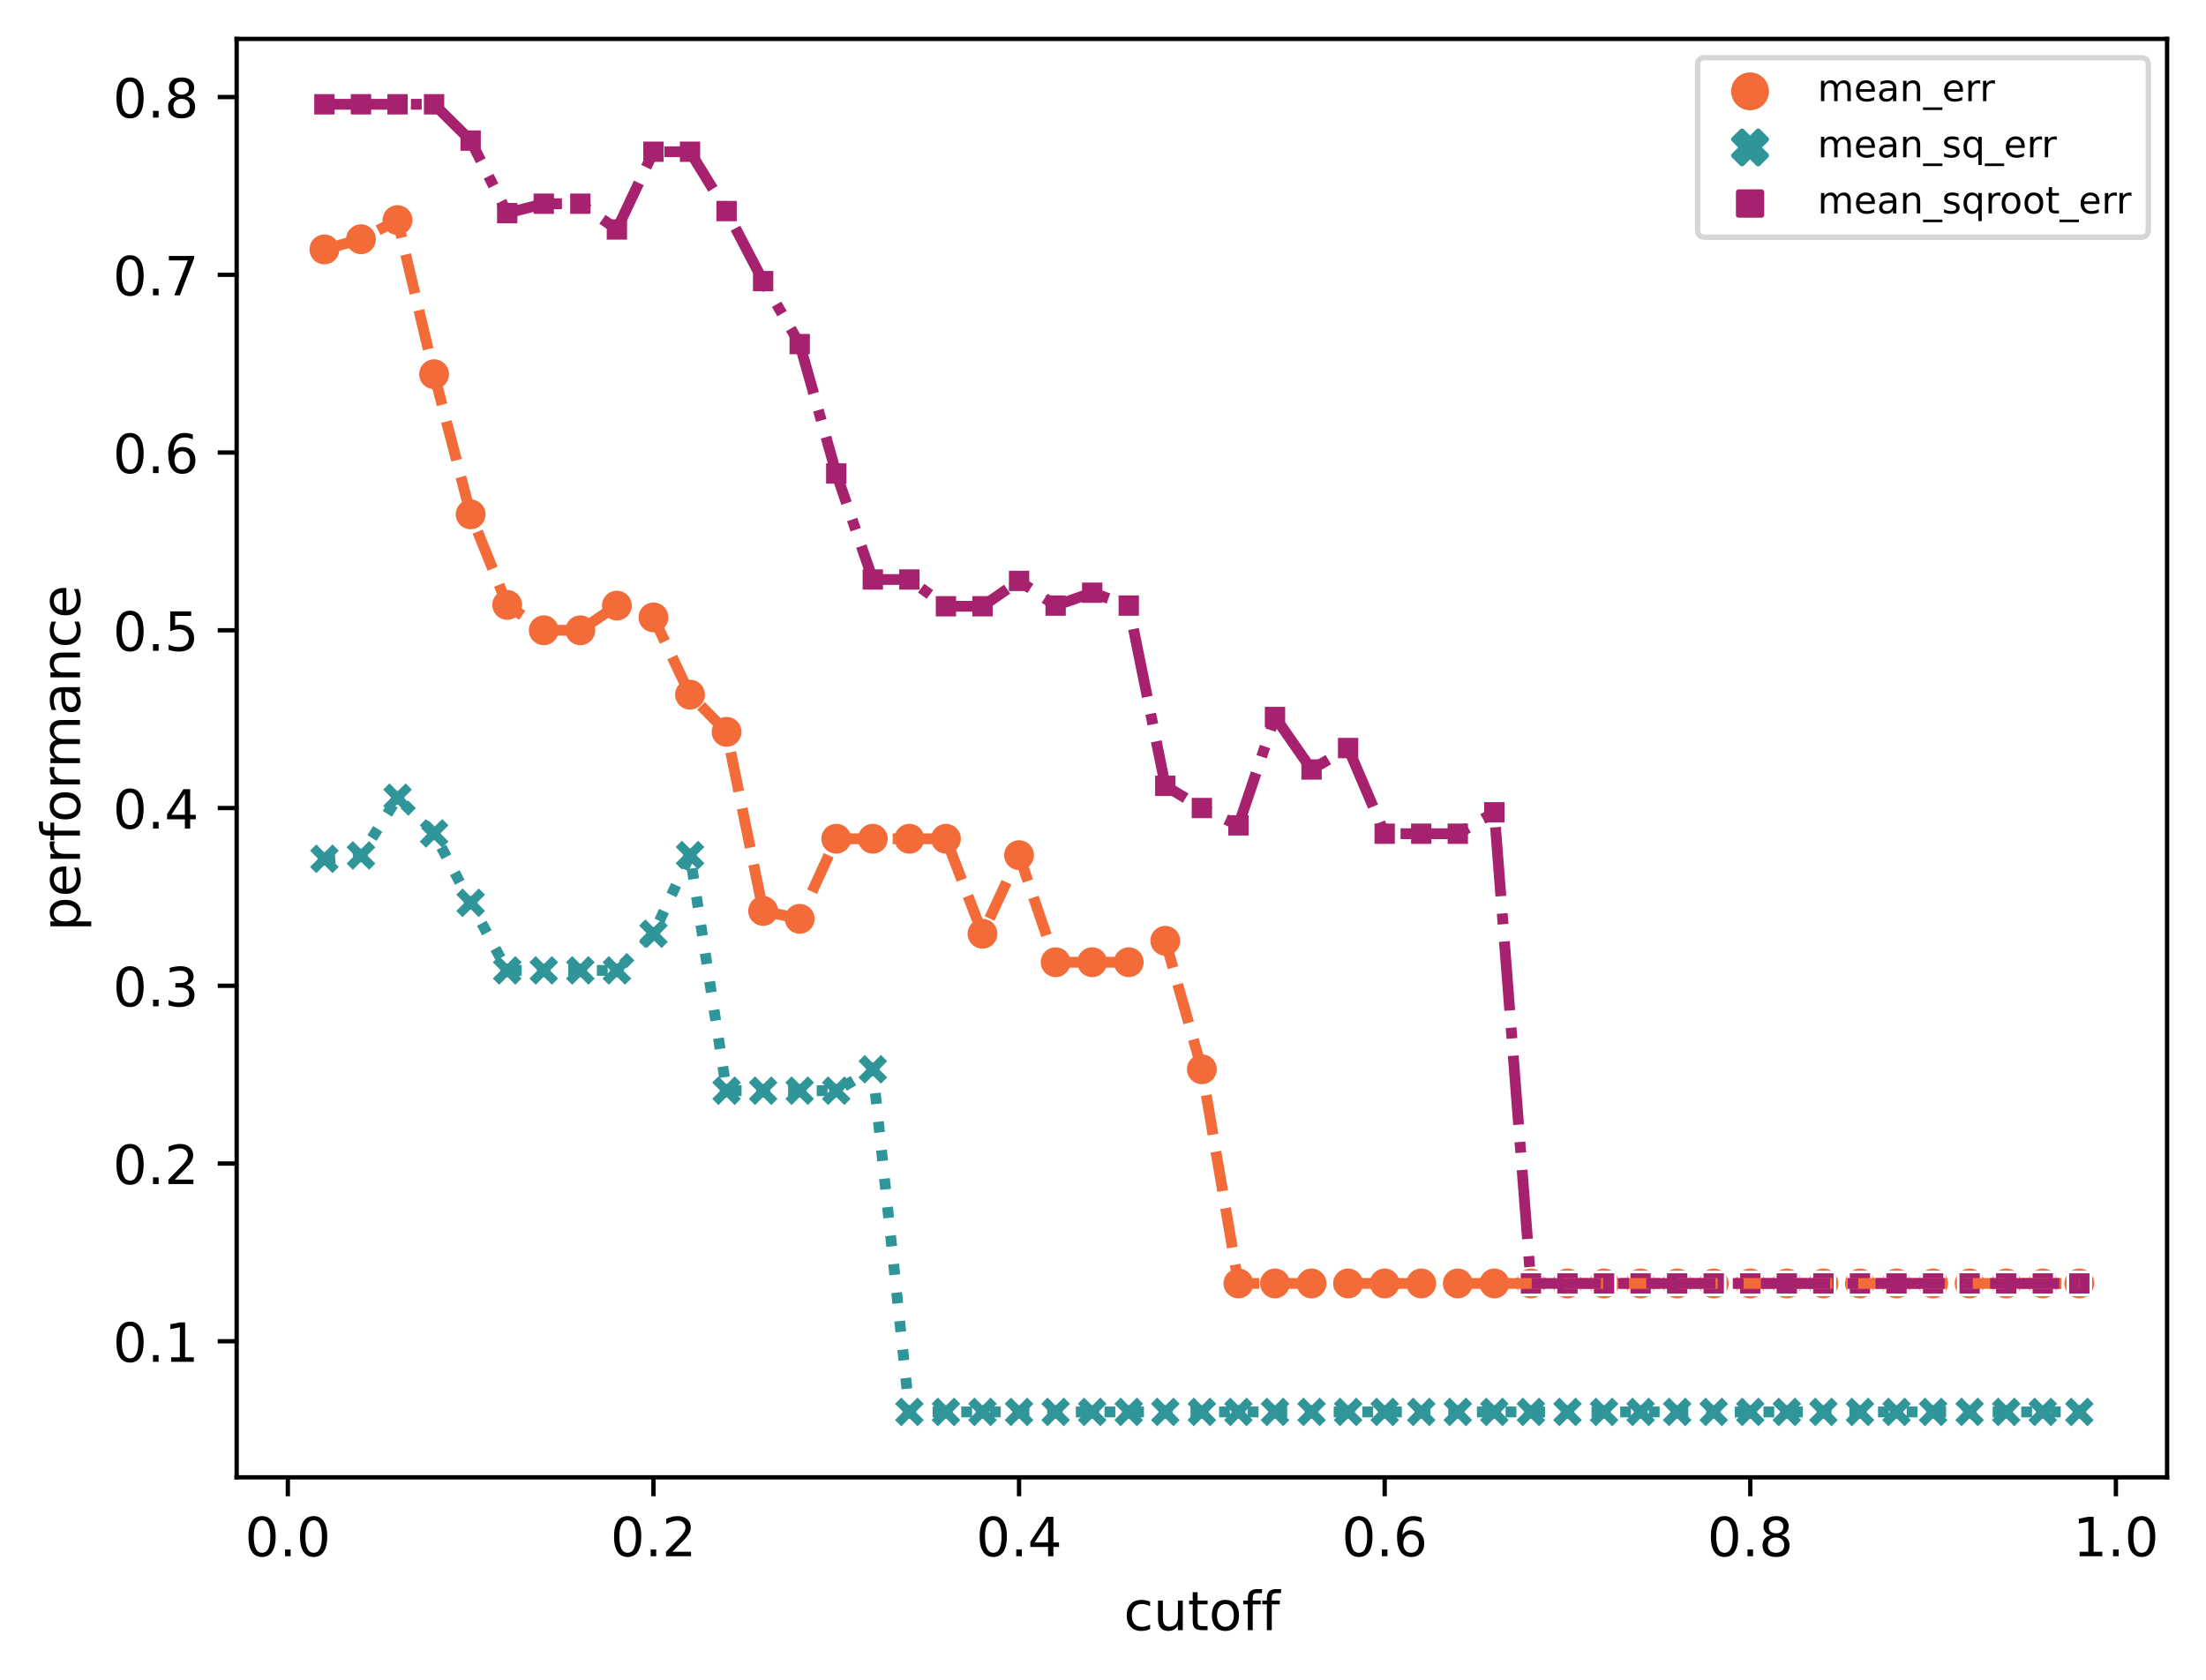 <?xml version="1.0" encoding="utf-8" standalone="no"?>
<!DOCTYPE svg PUBLIC "-//W3C//DTD SVG 1.1//EN"
  "http://www.w3.org/Graphics/SVG/1.1/DTD/svg11.dtd">
<!-- Created with matplotlib (https://matplotlib.org/) -->
<svg height="310.868pt" version="1.1" viewBox="0 0 408.101 310.868" width="408.101pt" xmlns="http://www.w3.org/2000/svg" xmlns:xlink="http://www.w3.org/1999/xlink">
 <defs>
  <style type="text/css">*{stroke-linecap:butt;stroke-linejoin:round;}</style>
 </defs>
 <g id="figure_1">
  <g id="patch_1">
   <path d="M 0 310.868 
L 408.101 310.868 
L 408.101 0 
L 0 0 
z
" style="fill:#ffffff;"/>
  </g>
  <g id="axes_1">
   <g id="patch_2">
    <path d="M 43.781 273.312 
L 400.901 273.312 
L 400.901 7.2 
L 43.781 7.2 
z
" style="fill:#ffffff;"/>
   </g>
   <g id="PathCollection_1">
    <path clip-path="url(#p8a6e32b2ed)" d="M 60.014 49.14 
C 60.81 49.14 61.573 48.824 62.135 48.261 
C 62.698 47.699 63.014 46.936 63.014 46.14 
C 63.014 45.344 62.698 44.581 62.135 44.019 
C 61.573 43.456 60.81 43.14 60.014 43.14 
C 59.218 43.14 58.455 43.456 57.893 44.019 
C 57.33 44.581 57.014 45.344 57.014 46.14 
C 57.014 46.936 57.33 47.699 57.893 48.261 
C 58.455 48.824 59.218 49.14 60.014 49.14 
z
" style="fill:#f26b38;stroke:#ffffff;stroke-width:0.48;"/>
    <path clip-path="url(#p8a6e32b2ed)" d="M 66.778 47.261 
C 67.573 47.261 68.336 46.945 68.899 46.382 
C 69.462 45.82 69.778 45.057 69.778 44.261 
C 69.778 43.465 69.462 42.702 68.899 42.14 
C 68.336 41.577 67.573 41.261 66.778 41.261 
C 65.982 41.261 65.219 41.577 64.656 42.14 
C 64.094 42.702 63.778 43.465 63.778 44.261 
C 63.778 45.057 64.094 45.82 64.656 46.382 
C 65.219 46.945 65.982 47.261 66.778 47.261 
z
" style="fill:#f26b38;stroke:#ffffff;stroke-width:0.48;"/>
    <path clip-path="url(#p8a6e32b2ed)" d="M 73.541 43.72 
C 74.337 43.72 75.1 43.404 75.663 42.841 
C 76.225 42.278 76.541 41.515 76.541 40.72 
C 76.541 39.924 76.225 39.161 75.663 38.598 
C 75.1 38.036 74.337 37.72 73.541 37.72 
C 72.746 37.72 71.983 38.036 71.42 38.598 
C 70.857 39.161 70.541 39.924 70.541 40.72 
C 70.541 41.515 70.857 42.278 71.42 42.841 
C 71.983 43.404 72.746 43.72 73.541 43.72 
z
" style="fill:#f26b38;stroke:#ffffff;stroke-width:0.48;"/>
    <path clip-path="url(#p8a6e32b2ed)" d="M 80.305 72.231 
C 81.1 72.231 81.864 71.914 82.426 71.352 
C 82.989 70.789 83.305 70.026 83.305 69.231 
C 83.305 68.435 82.989 67.672 82.426 67.109 
C 81.864 66.547 81.1 66.231 80.305 66.231 
C 79.509 66.231 78.746 66.547 78.184 67.109 
C 77.621 67.672 77.305 68.435 77.305 69.231 
C 77.305 70.026 77.621 70.789 78.184 71.352 
C 78.746 71.914 79.509 72.231 80.305 72.231 
z
" style="fill:#f26b38;stroke:#ffffff;stroke-width:0.48;"/>
    <path clip-path="url(#p8a6e32b2ed)" d="M 87.069 98.16 
C 87.864 98.16 88.627 97.844 89.19 97.281 
C 89.752 96.718 90.069 95.955 90.069 95.16 
C 90.069 94.364 89.752 93.601 89.19 93.038 
C 88.627 92.476 87.864 92.16 87.069 92.16 
C 86.273 92.16 85.51 92.476 84.947 93.038 
C 84.385 93.601 84.069 94.364 84.069 95.16 
C 84.069 95.955 84.385 96.718 84.947 97.281 
C 85.51 97.844 86.273 98.16 87.069 98.16 
z
" style="fill:#f26b38;stroke:#ffffff;stroke-width:0.48;"/>
    <path clip-path="url(#p8a6e32b2ed)" d="M 93.832 114.908 
C 94.628 114.908 95.391 114.592 95.953 114.029 
C 96.516 113.467 96.832 112.704 96.832 111.908 
C 96.832 111.112 96.516 110.349 95.953 109.787 
C 95.391 109.224 94.628 108.908 93.832 108.908 
C 93.037 108.908 92.273 109.224 91.711 109.787 
C 91.148 110.349 90.832 111.112 90.832 111.908 
C 90.832 112.704 91.148 113.467 91.711 114.029 
C 92.273 114.592 93.037 114.908 93.832 114.908 
z
" style="fill:#f26b38;stroke:#ffffff;stroke-width:0.48;"/>
    <path clip-path="url(#p8a6e32b2ed)" d="M 100.596 119.606 
C 101.391 119.606 102.155 119.29 102.717 118.727 
C 103.28 118.164 103.596 117.401 103.596 116.606 
C 103.596 115.81 103.28 115.047 102.717 114.484 
C 102.155 113.922 101.391 113.606 100.596 113.606 
C 99.8 113.606 99.037 113.922 98.474 114.484 
C 97.912 115.047 97.596 115.81 97.596 116.606 
C 97.596 117.401 97.912 118.164 98.474 118.727 
C 99.037 119.29 99.8 119.606 100.596 119.606 
z
" style="fill:#f26b38;stroke:#ffffff;stroke-width:0.48;"/>
    <path clip-path="url(#p8a6e32b2ed)" d="M 107.359 119.606 
C 108.155 119.606 108.918 119.29 109.481 118.727 
C 110.043 118.164 110.359 117.401 110.359 116.606 
C 110.359 115.81 110.043 115.047 109.481 114.484 
C 108.918 113.922 108.155 113.606 107.359 113.606 
C 106.564 113.606 105.801 113.922 105.238 114.484 
C 104.676 115.047 104.359 115.81 104.359 116.606 
C 104.359 117.401 104.676 118.164 105.238 118.727 
C 105.801 119.29 106.564 119.606 107.359 119.606 
z
" style="fill:#f26b38;stroke:#ffffff;stroke-width:0.48;"/>
    <path clip-path="url(#p8a6e32b2ed)" d="M 114.123 115.039 
C 114.919 115.039 115.682 114.722 116.244 114.16 
C 116.807 113.597 117.123 112.834 117.123 112.039 
C 117.123 111.243 116.807 110.48 116.244 109.917 
C 115.682 109.355 114.919 109.039 114.123 109.039 
C 113.327 109.039 112.564 109.355 112.002 109.917 
C 111.439 110.48 111.123 111.243 111.123 112.039 
C 111.123 112.834 111.439 113.597 112.002 114.16 
C 112.564 114.722 113.327 115.039 114.123 115.039 
z
" style="fill:#f26b38;stroke:#ffffff;stroke-width:0.48;"/>
    <path clip-path="url(#p8a6e32b2ed)" d="M 120.887 117.223 
C 121.682 117.223 122.445 116.907 123.008 116.344 
C 123.571 115.782 123.887 115.018 123.887 114.223 
C 123.887 113.427 123.571 112.664 123.008 112.102 
C 122.445 111.539 121.682 111.223 120.887 111.223 
C 120.091 111.223 119.328 111.539 118.765 112.102 
C 118.203 112.664 117.887 113.427 117.887 114.223 
C 117.887 115.018 118.203 115.782 118.765 116.344 
C 119.328 116.907 120.091 117.223 120.887 117.223 
z
" style="fill:#f26b38;stroke:#ffffff;stroke-width:0.48;"/>
    <path clip-path="url(#p8a6e32b2ed)" d="M 127.65 131.52 
C 128.446 131.52 129.209 131.204 129.772 130.642 
C 130.334 130.079 130.65 129.316 130.65 128.52 
C 130.65 127.725 130.334 126.961 129.772 126.399 
C 129.209 125.836 128.446 125.52 127.65 125.52 
C 126.855 125.52 126.092 125.836 125.529 126.399 
C 124.966 126.961 124.65 127.725 124.65 128.52 
C 124.65 129.316 124.966 130.079 125.529 130.642 
C 126.092 131.204 126.855 131.52 127.65 131.52 
z
" style="fill:#f26b38;stroke:#ffffff;stroke-width:0.48;"/>
    <path clip-path="url(#p8a6e32b2ed)" d="M 134.414 138.397 
C 135.21 138.397 135.973 138.08 136.535 137.518 
C 137.098 136.955 137.414 136.192 137.414 135.397 
C 137.414 134.601 137.098 133.838 136.535 133.275 
C 135.973 132.713 135.21 132.397 134.414 132.397 
C 133.618 132.397 132.855 132.713 132.293 133.275 
C 131.73 133.838 131.414 134.601 131.414 135.397 
C 131.414 136.192 131.73 136.955 132.293 137.518 
C 132.855 138.08 133.618 138.397 134.414 138.397 
z
" style="fill:#f26b38;stroke:#ffffff;stroke-width:0.48;"/>
    <path clip-path="url(#p8a6e32b2ed)" d="M 141.178 171.528 
C 141.973 171.528 142.736 171.212 143.299 170.649 
C 143.862 170.087 144.178 169.323 144.178 168.528 
C 144.178 167.732 143.862 166.969 143.299 166.406 
C 142.736 165.844 141.973 165.528 141.178 165.528 
C 140.382 165.528 139.619 165.844 139.056 166.406 
C 138.494 166.969 138.178 167.732 138.178 168.528 
C 138.178 169.323 138.494 170.087 139.056 170.649 
C 139.619 171.212 140.382 171.528 141.178 171.528 
z
" style="fill:#f26b38;stroke:#ffffff;stroke-width:0.48;"/>
    <path clip-path="url(#p8a6e32b2ed)" d="M 147.941 172.989 
C 148.737 172.989 149.5 172.673 150.063 172.11 
C 150.625 171.548 150.941 170.784 150.941 169.989 
C 150.941 169.193 150.625 168.43 150.063 167.867 
C 149.5 167.305 148.737 166.989 147.941 166.989 
C 147.146 166.989 146.383 167.305 145.82 167.867 
C 145.257 168.43 144.941 169.193 144.941 169.989 
C 144.941 170.784 145.257 171.548 145.82 172.11 
C 146.383 172.673 147.146 172.989 147.941 172.989 
z
" style="fill:#f26b38;stroke:#ffffff;stroke-width:0.48;"/>
    <path clip-path="url(#p8a6e32b2ed)" d="M 154.705 158.173 
C 155.5 158.173 156.264 157.857 156.826 157.295 
C 157.389 156.732 157.705 155.969 157.705 155.173 
C 157.705 154.378 157.389 153.615 156.826 153.052 
C 156.264 152.489 155.5 152.173 154.705 152.173 
C 153.909 152.173 153.146 152.489 152.584 153.052 
C 152.021 153.615 151.705 154.378 151.705 155.173 
C 151.705 155.969 152.021 156.732 152.584 157.295 
C 153.146 157.857 153.909 158.173 154.705 158.173 
z
" style="fill:#f26b38;stroke:#ffffff;stroke-width:0.48;"/>
    <path clip-path="url(#p8a6e32b2ed)" d="M 161.469 158.173 
C 162.264 158.173 163.027 157.857 163.59 157.295 
C 164.152 156.732 164.469 155.969 164.469 155.173 
C 164.469 154.378 164.152 153.615 163.59 153.052 
C 163.027 152.489 162.264 152.173 161.469 152.173 
C 160.673 152.173 159.91 152.489 159.347 153.052 
C 158.785 153.615 158.469 154.378 158.469 155.173 
C 158.469 155.969 158.785 156.732 159.347 157.295 
C 159.91 157.857 160.673 158.173 161.469 158.173 
z
" style="fill:#f26b38;stroke:#ffffff;stroke-width:0.48;"/>
    <path clip-path="url(#p8a6e32b2ed)" d="M 168.232 158.173 
C 169.028 158.173 169.791 157.857 170.353 157.295 
C 170.916 156.732 171.232 155.969 171.232 155.173 
C 171.232 154.378 170.916 153.615 170.353 153.052 
C 169.791 152.489 169.028 152.173 168.232 152.173 
C 167.437 152.173 166.673 152.489 166.111 153.052 
C 165.548 153.615 165.232 154.378 165.232 155.173 
C 165.232 155.969 165.548 156.732 166.111 157.295 
C 166.673 157.857 167.437 158.173 168.232 158.173 
z
" style="fill:#f26b38;stroke:#ffffff;stroke-width:0.48;"/>
    <path clip-path="url(#p8a6e32b2ed)" d="M 174.996 158.173 
C 175.791 158.173 176.555 157.857 177.117 157.295 
C 177.68 156.732 177.996 155.969 177.996 155.173 
C 177.996 154.378 177.68 153.615 177.117 153.052 
C 176.555 152.489 175.791 152.173 174.996 152.173 
C 174.2 152.173 173.437 152.489 172.874 153.052 
C 172.312 153.615 171.996 154.378 171.996 155.173 
C 171.996 155.969 172.312 156.732 172.874 157.295 
C 173.437 157.857 174.2 158.173 174.996 158.173 
z
" style="fill:#f26b38;stroke:#ffffff;stroke-width:0.48;"/>
    <path clip-path="url(#p8a6e32b2ed)" d="M 181.759 175.749 
C 182.555 175.749 183.318 175.433 183.881 174.87 
C 184.443 174.308 184.759 173.545 184.759 172.749 
C 184.759 171.954 184.443 171.19 183.881 170.628 
C 183.318 170.065 182.555 169.749 181.759 169.749 
C 180.964 169.749 180.201 170.065 179.638 170.628 
C 179.076 171.19 178.759 171.954 178.759 172.749 
C 178.759 173.545 179.076 174.308 179.638 174.87 
C 180.201 175.433 180.964 175.749 181.759 175.749 
z
" style="fill:#f26b38;stroke:#ffffff;stroke-width:0.48;"/>
    <path clip-path="url(#p8a6e32b2ed)" d="M 188.523 161.206 
C 189.319 161.206 190.082 160.89 190.644 160.327 
C 191.207 159.765 191.523 159.002 191.523 158.206 
C 191.523 157.41 191.207 156.647 190.644 156.085 
C 190.082 155.522 189.319 155.206 188.523 155.206 
C 187.727 155.206 186.964 155.522 186.402 156.085 
C 185.839 156.647 185.523 157.41 185.523 158.206 
C 185.523 159.002 185.839 159.765 186.402 160.327 
C 186.964 160.89 187.727 161.206 188.523 161.206 
z
" style="fill:#f26b38;stroke:#ffffff;stroke-width:0.48;"/>
    <path clip-path="url(#p8a6e32b2ed)" d="M 195.287 181.016 
C 196.082 181.016 196.845 180.699 197.408 180.137 
C 197.971 179.574 198.287 178.811 198.287 178.016 
C 198.287 177.22 197.971 176.457 197.408 175.894 
C 196.845 175.332 196.082 175.016 195.287 175.016 
C 194.491 175.016 193.728 175.332 193.165 175.894 
C 192.603 176.457 192.287 177.22 192.287 178.016 
C 192.287 178.811 192.603 179.574 193.165 180.137 
C 193.728 180.699 194.491 181.016 195.287 181.016 
z
" style="fill:#f26b38;stroke:#ffffff;stroke-width:0.48;"/>
    <path clip-path="url(#p8a6e32b2ed)" d="M 202.05 181.016 
C 202.846 181.016 203.609 180.699 204.172 180.137 
C 204.734 179.574 205.05 178.811 205.05 178.016 
C 205.05 177.22 204.734 176.457 204.172 175.894 
C 203.609 175.332 202.846 175.016 202.05 175.016 
C 201.255 175.016 200.492 175.332 199.929 175.894 
C 199.366 176.457 199.05 177.22 199.05 178.016 
C 199.05 178.811 199.366 179.574 199.929 180.137 
C 200.492 180.699 201.255 181.016 202.05 181.016 
z
" style="fill:#f26b38;stroke:#ffffff;stroke-width:0.48;"/>
    <path clip-path="url(#p8a6e32b2ed)" d="M 208.814 181.016 
C 209.61 181.016 210.373 180.699 210.935 180.137 
C 211.498 179.574 211.814 178.811 211.814 178.016 
C 211.814 177.22 211.498 176.457 210.935 175.894 
C 210.373 175.332 209.61 175.016 208.814 175.016 
C 208.018 175.016 207.255 175.332 206.693 175.894 
C 206.13 176.457 205.814 177.22 205.814 178.016 
C 205.814 178.811 206.13 179.574 206.693 180.137 
C 207.255 180.699 208.018 181.016 208.814 181.016 
z
" style="fill:#f26b38;stroke:#ffffff;stroke-width:0.48;"/>
    <path clip-path="url(#p8a6e32b2ed)" d="M 215.578 177.054 
C 216.373 177.054 217.136 176.738 217.699 176.175 
C 218.262 175.612 218.578 174.849 218.578 174.054 
C 218.578 173.258 218.262 172.495 217.699 171.932 
C 217.136 171.37 216.373 171.054 215.578 171.054 
C 214.782 171.054 214.019 171.37 213.456 171.932 
C 212.894 172.495 212.578 173.258 212.578 174.054 
C 212.578 174.849 212.894 175.612 213.456 176.175 
C 214.019 176.738 214.782 177.054 215.578 177.054 
z
" style="fill:#f26b38;stroke:#ffffff;stroke-width:0.48;"/>
    <path clip-path="url(#p8a6e32b2ed)" d="M 222.341 200.825 
C 223.137 200.825 223.9 200.509 224.463 199.947 
C 225.025 199.384 225.341 198.621 225.341 197.825 
C 225.341 197.03 225.025 196.266 224.463 195.704 
C 223.9 195.141 223.137 194.825 222.341 194.825 
C 221.546 194.825 220.783 195.141 220.22 195.704 
C 219.657 196.266 219.341 197.03 219.341 197.825 
C 219.341 198.621 219.657 199.384 220.22 199.947 
C 220.783 200.509 221.546 200.825 222.341 200.825 
z
" style="fill:#f26b38;stroke:#ffffff;stroke-width:0.48;"/>
    <path clip-path="url(#p8a6e32b2ed)" d="M 229.105 240.444 
C 229.9 240.444 230.664 240.128 231.226 239.566 
C 231.789 239.003 232.105 238.24 232.105 237.444 
C 232.105 236.649 231.789 235.886 231.226 235.323 
C 230.664 234.761 229.9 234.444 229.105 234.444 
C 228.309 234.444 227.546 234.761 226.984 235.323 
C 226.421 235.886 226.105 236.649 226.105 237.444 
C 226.105 238.24 226.421 239.003 226.984 239.566 
C 227.546 240.128 228.309 240.444 229.105 240.444 
z
" style="fill:#f26b38;stroke:#ffffff;stroke-width:0.48;"/>
    <path clip-path="url(#p8a6e32b2ed)" d="M 235.869 240.444 
C 236.664 240.444 237.427 240.128 237.99 239.566 
C 238.552 239.003 238.869 238.24 238.869 237.444 
C 238.869 236.649 238.552 235.886 237.99 235.323 
C 237.427 234.761 236.664 234.444 235.869 234.444 
C 235.073 234.444 234.31 234.761 233.747 235.323 
C 233.185 235.886 232.869 236.649 232.869 237.444 
C 232.869 238.24 233.185 239.003 233.747 239.566 
C 234.31 240.128 235.073 240.444 235.869 240.444 
z
" style="fill:#f26b38;stroke:#ffffff;stroke-width:0.48;"/>
    <path clip-path="url(#p8a6e32b2ed)" d="M 242.632 240.444 
C 243.428 240.444 244.191 240.128 244.753 239.566 
C 245.316 239.003 245.632 238.24 245.632 237.444 
C 245.632 236.649 245.316 235.886 244.753 235.323 
C 244.191 234.761 243.428 234.444 242.632 234.444 
C 241.837 234.444 241.073 234.761 240.511 235.323 
C 239.948 235.886 239.632 236.649 239.632 237.444 
C 239.632 238.24 239.948 239.003 240.511 239.566 
C 241.073 240.128 241.837 240.444 242.632 240.444 
z
" style="fill:#f26b38;stroke:#ffffff;stroke-width:0.48;"/>
    <path clip-path="url(#p8a6e32b2ed)" d="M 249.396 240.444 
C 250.191 240.444 250.955 240.128 251.517 239.566 
C 252.08 239.003 252.396 238.24 252.396 237.444 
C 252.396 236.649 252.08 235.886 251.517 235.323 
C 250.955 234.761 250.191 234.444 249.396 234.444 
C 248.6 234.444 247.837 234.761 247.274 235.323 
C 246.712 235.886 246.396 236.649 246.396 237.444 
C 246.396 238.24 246.712 239.003 247.274 239.566 
C 247.837 240.128 248.6 240.444 249.396 240.444 
z
" style="fill:#f26b38;stroke:#ffffff;stroke-width:0.48;"/>
    <path clip-path="url(#p8a6e32b2ed)" d="M 256.159 240.444 
C 256.955 240.444 257.718 240.128 258.281 239.566 
C 258.843 239.003 259.159 238.24 259.159 237.444 
C 259.159 236.649 258.843 235.886 258.281 235.323 
C 257.718 234.761 256.955 234.444 256.159 234.444 
C 255.364 234.444 254.601 234.761 254.038 235.323 
C 253.476 235.886 253.159 236.649 253.159 237.444 
C 253.159 238.24 253.476 239.003 254.038 239.566 
C 254.601 240.128 255.364 240.444 256.159 240.444 
z
" style="fill:#f26b38;stroke:#ffffff;stroke-width:0.48;"/>
    <path clip-path="url(#p8a6e32b2ed)" d="M 262.923 240.444 
C 263.719 240.444 264.482 240.128 265.044 239.566 
C 265.607 239.003 265.923 238.24 265.923 237.444 
C 265.923 236.649 265.607 235.886 265.044 235.323 
C 264.482 234.761 263.719 234.444 262.923 234.444 
C 262.127 234.444 261.364 234.761 260.802 235.323 
C 260.239 235.886 259.923 236.649 259.923 237.444 
C 259.923 238.24 260.239 239.003 260.802 239.566 
C 261.364 240.128 262.127 240.444 262.923 240.444 
z
" style="fill:#f26b38;stroke:#ffffff;stroke-width:0.48;"/>
    <path clip-path="url(#p8a6e32b2ed)" d="M 269.687 240.444 
C 270.482 240.444 271.245 240.128 271.808 239.566 
C 272.371 239.003 272.687 238.24 272.687 237.444 
C 272.687 236.649 272.371 235.886 271.808 235.323 
C 271.245 234.761 270.482 234.444 269.687 234.444 
C 268.891 234.444 268.128 234.761 267.565 235.323 
C 267.003 235.886 266.687 236.649 266.687 237.444 
C 266.687 238.24 267.003 239.003 267.565 239.566 
C 268.128 240.128 268.891 240.444 269.687 240.444 
z
" style="fill:#f26b38;stroke:#ffffff;stroke-width:0.48;"/>
    <path clip-path="url(#p8a6e32b2ed)" d="M 276.45 240.444 
C 277.246 240.444 278.009 240.128 278.572 239.566 
C 279.134 239.003 279.45 238.24 279.45 237.444 
C 279.45 236.649 279.134 235.886 278.572 235.323 
C 278.009 234.761 277.246 234.444 276.45 234.444 
C 275.655 234.444 274.892 234.761 274.329 235.323 
C 273.766 235.886 273.45 236.649 273.45 237.444 
C 273.45 238.24 273.766 239.003 274.329 239.566 
C 274.892 240.128 275.655 240.444 276.45 240.444 
z
" style="fill:#f26b38;stroke:#ffffff;stroke-width:0.48;"/>
    <path clip-path="url(#p8a6e32b2ed)" d="M 283.214 240.444 
C 284.01 240.444 284.773 240.128 285.335 239.566 
C 285.898 239.003 286.214 238.24 286.214 237.444 
C 286.214 236.649 285.898 235.886 285.335 235.323 
C 284.773 234.761 284.01 234.444 283.214 234.444 
C 282.418 234.444 281.655 234.761 281.093 235.323 
C 280.53 235.886 280.214 236.649 280.214 237.444 
C 280.214 238.24 280.53 239.003 281.093 239.566 
C 281.655 240.128 282.418 240.444 283.214 240.444 
z
" style="fill:#f26b38;stroke:#ffffff;stroke-width:0.48;"/>
    <path clip-path="url(#p8a6e32b2ed)" d="M 289.978 240.444 
C 290.773 240.444 291.536 240.128 292.099 239.566 
C 292.662 239.003 292.978 238.24 292.978 237.444 
C 292.978 236.649 292.662 235.886 292.099 235.323 
C 291.536 234.761 290.773 234.444 289.978 234.444 
C 289.182 234.444 288.419 234.761 287.856 235.323 
C 287.294 235.886 286.978 236.649 286.978 237.444 
C 286.978 238.24 287.294 239.003 287.856 239.566 
C 288.419 240.128 289.182 240.444 289.978 240.444 
z
" style="fill:#f26b38;stroke:#ffffff;stroke-width:0.48;"/>
    <path clip-path="url(#p8a6e32b2ed)" d="M 296.741 240.444 
C 297.537 240.444 298.3 240.128 298.863 239.566 
C 299.425 239.003 299.741 238.24 299.741 237.444 
C 299.741 236.649 299.425 235.886 298.863 235.323 
C 298.3 234.761 297.537 234.444 296.741 234.444 
C 295.946 234.444 295.183 234.761 294.62 235.323 
C 294.057 235.886 293.741 236.649 293.741 237.444 
C 293.741 238.24 294.057 239.003 294.62 239.566 
C 295.183 240.128 295.946 240.444 296.741 240.444 
z
" style="fill:#f26b38;stroke:#ffffff;stroke-width:0.48;"/>
    <path clip-path="url(#p8a6e32b2ed)" d="M 303.505 240.444 
C 304.3 240.444 305.064 240.128 305.626 239.566 
C 306.189 239.003 306.505 238.24 306.505 237.444 
C 306.505 236.649 306.189 235.886 305.626 235.323 
C 305.064 234.761 304.3 234.444 303.505 234.444 
C 302.709 234.444 301.946 234.761 301.384 235.323 
C 300.821 235.886 300.505 236.649 300.505 237.444 
C 300.505 238.24 300.821 239.003 301.384 239.566 
C 301.946 240.128 302.709 240.444 303.505 240.444 
z
" style="fill:#f26b38;stroke:#ffffff;stroke-width:0.48;"/>
    <path clip-path="url(#p8a6e32b2ed)" d="M 310.269 240.444 
C 311.064 240.444 311.827 240.128 312.39 239.566 
C 312.952 239.003 313.269 238.24 313.269 237.444 
C 313.269 236.649 312.952 235.886 312.39 235.323 
C 311.827 234.761 311.064 234.444 310.269 234.444 
C 309.473 234.444 308.71 234.761 308.147 235.323 
C 307.585 235.886 307.269 236.649 307.269 237.444 
C 307.269 238.24 307.585 239.003 308.147 239.566 
C 308.71 240.128 309.473 240.444 310.269 240.444 
z
" style="fill:#f26b38;stroke:#ffffff;stroke-width:0.48;"/>
    <path clip-path="url(#p8a6e32b2ed)" d="M 317.032 240.444 
C 317.828 240.444 318.591 240.128 319.153 239.566 
C 319.716 239.003 320.032 238.24 320.032 237.444 
C 320.032 236.649 319.716 235.886 319.153 235.323 
C 318.591 234.761 317.828 234.444 317.032 234.444 
C 316.237 234.444 315.473 234.761 314.911 235.323 
C 314.348 235.886 314.032 236.649 314.032 237.444 
C 314.032 238.24 314.348 239.003 314.911 239.566 
C 315.473 240.128 316.237 240.444 317.032 240.444 
z
" style="fill:#f26b38;stroke:#ffffff;stroke-width:0.48;"/>
    <path clip-path="url(#p8a6e32b2ed)" d="M 323.796 240.444 
C 324.591 240.444 325.355 240.128 325.917 239.566 
C 326.48 239.003 326.796 238.24 326.796 237.444 
C 326.796 236.649 326.48 235.886 325.917 235.323 
C 325.355 234.761 324.591 234.444 323.796 234.444 
C 323 234.444 322.237 234.761 321.674 235.323 
C 321.112 235.886 320.796 236.649 320.796 237.444 
C 320.796 238.24 321.112 239.003 321.674 239.566 
C 322.237 240.128 323 240.444 323.796 240.444 
z
" style="fill:#f26b38;stroke:#ffffff;stroke-width:0.48;"/>
    <path clip-path="url(#p8a6e32b2ed)" d="M 330.559 240.444 
C 331.355 240.444 332.118 240.128 332.681 239.566 
C 333.243 239.003 333.559 238.24 333.559 237.444 
C 333.559 236.649 333.243 235.886 332.681 235.323 
C 332.118 234.761 331.355 234.444 330.559 234.444 
C 329.764 234.444 329.001 234.761 328.438 235.323 
C 327.876 235.886 327.559 236.649 327.559 237.444 
C 327.559 238.24 327.876 239.003 328.438 239.566 
C 329.001 240.128 329.764 240.444 330.559 240.444 
z
" style="fill:#f26b38;stroke:#ffffff;stroke-width:0.48;"/>
    <path clip-path="url(#p8a6e32b2ed)" d="M 337.323 240.444 
C 338.119 240.444 338.882 240.128 339.444 239.566 
C 340.007 239.003 340.323 238.24 340.323 237.444 
C 340.323 236.649 340.007 235.886 339.444 235.323 
C 338.882 234.761 338.119 234.444 337.323 234.444 
C 336.527 234.444 335.764 234.761 335.202 235.323 
C 334.639 235.886 334.323 236.649 334.323 237.444 
C 334.323 238.24 334.639 239.003 335.202 239.566 
C 335.764 240.128 336.527 240.444 337.323 240.444 
z
" style="fill:#f26b38;stroke:#ffffff;stroke-width:0.48;"/>
    <path clip-path="url(#p8a6e32b2ed)" d="M 344.087 240.444 
C 344.882 240.444 345.645 240.128 346.208 239.566 
C 346.771 239.003 347.087 238.24 347.087 237.444 
C 347.087 236.649 346.771 235.886 346.208 235.323 
C 345.645 234.761 344.882 234.444 344.087 234.444 
C 343.291 234.444 342.528 234.761 341.965 235.323 
C 341.403 235.886 341.087 236.649 341.087 237.444 
C 341.087 238.24 341.403 239.003 341.965 239.566 
C 342.528 240.128 343.291 240.444 344.087 240.444 
z
" style="fill:#f26b38;stroke:#ffffff;stroke-width:0.48;"/>
    <path clip-path="url(#p8a6e32b2ed)" d="M 350.85 240.444 
C 351.646 240.444 352.409 240.128 352.972 239.566 
C 353.534 239.003 353.85 238.24 353.85 237.444 
C 353.85 236.649 353.534 235.886 352.972 235.323 
C 352.409 234.761 351.646 234.444 350.85 234.444 
C 350.055 234.444 349.292 234.761 348.729 235.323 
C 348.166 235.886 347.85 236.649 347.85 237.444 
C 347.85 238.24 348.166 239.003 348.729 239.566 
C 349.292 240.128 350.055 240.444 350.85 240.444 
z
" style="fill:#f26b38;stroke:#ffffff;stroke-width:0.48;"/>
    <path clip-path="url(#p8a6e32b2ed)" d="M 357.614 240.444 
C 358.41 240.444 359.173 240.128 359.735 239.566 
C 360.298 239.003 360.614 238.24 360.614 237.444 
C 360.614 236.649 360.298 235.886 359.735 235.323 
C 359.173 234.761 358.41 234.444 357.614 234.444 
C 356.818 234.444 356.055 234.761 355.493 235.323 
C 354.93 235.886 354.614 236.649 354.614 237.444 
C 354.614 238.24 354.93 239.003 355.493 239.566 
C 356.055 240.128 356.818 240.444 357.614 240.444 
z
" style="fill:#f26b38;stroke:#ffffff;stroke-width:0.48;"/>
    <path clip-path="url(#p8a6e32b2ed)" d="M 364.378 240.444 
C 365.173 240.444 365.936 240.128 366.499 239.566 
C 367.062 239.003 367.378 238.24 367.378 237.444 
C 367.378 236.649 367.062 235.886 366.499 235.323 
C 365.936 234.761 365.173 234.444 364.378 234.444 
C 363.582 234.444 362.819 234.761 362.256 235.323 
C 361.694 235.886 361.378 236.649 361.378 237.444 
C 361.378 238.24 361.694 239.003 362.256 239.566 
C 362.819 240.128 363.582 240.444 364.378 240.444 
z
" style="fill:#f26b38;stroke:#ffffff;stroke-width:0.48;"/>
    <path clip-path="url(#p8a6e32b2ed)" d="M 371.141 240.444 
C 371.937 240.444 372.7 240.128 373.263 239.566 
C 373.825 239.003 374.141 238.24 374.141 237.444 
C 374.141 236.649 373.825 235.886 373.263 235.323 
C 372.7 234.761 371.937 234.444 371.141 234.444 
C 370.346 234.444 369.583 234.761 369.02 235.323 
C 368.457 235.886 368.141 236.649 368.141 237.444 
C 368.141 238.24 368.457 239.003 369.02 239.566 
C 369.583 240.128 370.346 240.444 371.141 240.444 
z
" style="fill:#f26b38;stroke:#ffffff;stroke-width:0.48;"/>
    <path clip-path="url(#p8a6e32b2ed)" d="M 377.905 240.444 
C 378.7 240.444 379.464 240.128 380.026 239.566 
C 380.589 239.003 380.905 238.24 380.905 237.444 
C 380.905 236.649 380.589 235.886 380.026 235.323 
C 379.464 234.761 378.7 234.444 377.905 234.444 
C 377.109 234.444 376.346 234.761 375.784 235.323 
C 375.221 235.886 374.905 236.649 374.905 237.444 
C 374.905 238.24 375.221 239.003 375.784 239.566 
C 376.346 240.128 377.109 240.444 377.905 240.444 
z
" style="fill:#f26b38;stroke:#ffffff;stroke-width:0.48;"/>
    <path clip-path="url(#p8a6e32b2ed)" d="M 384.669 240.444 
C 385.464 240.444 386.227 240.128 386.79 239.566 
C 387.352 239.003 387.669 238.24 387.669 237.444 
C 387.669 236.649 387.352 235.886 386.79 235.323 
C 386.227 234.761 385.464 234.444 384.669 234.444 
C 383.873 234.444 383.11 234.761 382.547 235.323 
C 381.985 235.886 381.669 236.649 381.669 237.444 
C 381.669 238.24 381.985 239.003 382.547 239.566 
C 383.11 240.128 383.873 240.444 384.669 240.444 
z
" style="fill:#f26b38;stroke:#ffffff;stroke-width:0.48;"/>
    <path clip-path="url(#p8a6e32b2ed)" d="M 58.514 161.885 
L 60.014 160.385 
L 61.514 161.885 
L 63.014 160.385 
L 61.514 158.885 
L 63.014 157.385 
L 61.514 155.885 
L 60.014 157.385 
L 58.514 155.885 
L 57.014 157.385 
L 58.514 158.885 
L 57.014 160.385 
z
" style="fill:#2f9599;stroke:#ffffff;stroke-width:0.48;"/>
    <path clip-path="url(#p8a6e32b2ed)" d="M 65.278 161.259 
L 66.778 159.759 
L 68.278 161.259 
L 69.778 159.759 
L 68.278 158.259 
L 69.778 156.759 
L 68.278 155.259 
L 66.778 156.759 
L 65.278 155.259 
L 63.778 156.759 
L 65.278 158.259 
L 63.778 159.759 
z
" style="fill:#2f9599;stroke:#ffffff;stroke-width:0.48;"/>
    <path clip-path="url(#p8a6e32b2ed)" d="M 72.041 150.583 
L 73.541 149.083 
L 75.041 150.583 
L 76.541 149.083 
L 75.041 147.583 
L 76.541 146.083 
L 75.041 144.583 
L 73.541 146.083 
L 72.041 144.583 
L 70.541 146.083 
L 72.041 147.583 
L 70.541 149.083 
z
" style="fill:#2f9599;stroke:#ffffff;stroke-width:0.48;"/>
    <path clip-path="url(#p8a6e32b2ed)" d="M 78.805 157.187 
L 80.305 155.687 
L 81.805 157.187 
L 83.305 155.687 
L 81.805 154.187 
L 83.305 152.687 
L 81.805 151.187 
L 80.305 152.687 
L 78.805 151.187 
L 77.305 152.687 
L 78.805 154.187 
L 77.305 155.687 
z
" style="fill:#2f9599;stroke:#ffffff;stroke-width:0.48;"/>
    <path clip-path="url(#p8a6e32b2ed)" d="M 85.569 170.028 
L 87.069 168.528 
L 88.569 170.028 
L 90.069 168.528 
L 88.569 167.028 
L 90.069 165.528 
L 88.569 164.028 
L 87.069 165.528 
L 85.569 164.028 
L 84.069 165.528 
L 85.569 167.028 
L 84.069 168.528 
z
" style="fill:#2f9599;stroke:#ffffff;stroke-width:0.48;"/>
    <path clip-path="url(#p8a6e32b2ed)" d="M 92.332 182.532 
L 93.832 181.032 
L 95.332 182.532 
L 96.832 181.032 
L 95.332 179.532 
L 96.832 178.032 
L 95.332 176.532 
L 93.832 178.032 
L 92.332 176.532 
L 90.832 178.032 
L 92.332 179.532 
L 90.832 181.032 
z
" style="fill:#2f9599;stroke:#ffffff;stroke-width:0.48;"/>
    <path clip-path="url(#p8a6e32b2ed)" d="M 99.096 182.532 
L 100.596 181.032 
L 102.096 182.532 
L 103.596 181.032 
L 102.096 179.532 
L 103.596 178.032 
L 102.096 176.532 
L 100.596 178.032 
L 99.096 176.532 
L 97.596 178.032 
L 99.096 179.532 
L 97.596 181.032 
z
" style="fill:#2f9599;stroke:#ffffff;stroke-width:0.48;"/>
    <path clip-path="url(#p8a6e32b2ed)" d="M 105.859 182.532 
L 107.359 181.032 
L 108.859 182.532 
L 110.359 181.032 
L 108.859 179.532 
L 110.359 178.032 
L 108.859 176.532 
L 107.359 178.032 
L 105.859 176.532 
L 104.359 178.032 
L 105.859 179.532 
L 104.359 181.032 
z
" style="fill:#2f9599;stroke:#ffffff;stroke-width:0.48;"/>
    <path clip-path="url(#p8a6e32b2ed)" d="M 112.623 182.532 
L 114.123 181.032 
L 115.623 182.532 
L 117.123 181.032 
L 115.623 179.532 
L 117.123 178.032 
L 115.623 176.532 
L 114.123 178.032 
L 112.623 176.532 
L 111.123 178.032 
L 112.623 179.532 
L 111.123 181.032 
z
" style="fill:#2f9599;stroke:#ffffff;stroke-width:0.48;"/>
    <path clip-path="url(#p8a6e32b2ed)" d="M 119.387 175.749 
L 120.887 174.249 
L 122.387 175.749 
L 123.887 174.249 
L 122.387 172.749 
L 123.887 171.249 
L 122.387 169.749 
L 120.887 171.249 
L 119.387 169.749 
L 117.887 171.249 
L 119.387 172.749 
L 117.887 174.249 
z
" style="fill:#2f9599;stroke:#ffffff;stroke-width:0.48;"/>
    <path clip-path="url(#p8a6e32b2ed)" d="M 126.15 161.206 
L 127.65 159.706 
L 129.15 161.206 
L 130.65 159.706 
L 129.15 158.206 
L 130.65 156.706 
L 129.15 155.206 
L 127.65 156.706 
L 126.15 155.206 
L 124.65 156.706 
L 126.15 158.206 
L 124.65 159.706 
z
" style="fill:#2f9599;stroke:#ffffff;stroke-width:0.48;"/>
    <path clip-path="url(#p8a6e32b2ed)" d="M 132.914 204.787 
L 134.414 203.287 
L 135.914 204.787 
L 137.414 203.287 
L 135.914 201.787 
L 137.414 200.287 
L 135.914 198.787 
L 134.414 200.287 
L 132.914 198.787 
L 131.414 200.287 
L 132.914 201.787 
L 131.414 203.287 
z
" style="fill:#2f9599;stroke:#ffffff;stroke-width:0.48;"/>
    <path clip-path="url(#p8a6e32b2ed)" d="M 139.678 204.787 
L 141.178 203.287 
L 142.678 204.787 
L 144.178 203.287 
L 142.678 201.787 
L 144.178 200.287 
L 142.678 198.787 
L 141.178 200.287 
L 139.678 198.787 
L 138.178 200.287 
L 139.678 201.787 
L 138.178 203.287 
z
" style="fill:#2f9599;stroke:#ffffff;stroke-width:0.48;"/>
    <path clip-path="url(#p8a6e32b2ed)" d="M 146.441 204.787 
L 147.941 203.287 
L 149.441 204.787 
L 150.941 203.287 
L 149.441 201.787 
L 150.941 200.287 
L 149.441 198.787 
L 147.941 200.287 
L 146.441 198.787 
L 144.941 200.287 
L 146.441 201.787 
L 144.941 203.287 
z
" style="fill:#2f9599;stroke:#ffffff;stroke-width:0.48;"/>
    <path clip-path="url(#p8a6e32b2ed)" d="M 153.205 204.787 
L 154.705 203.287 
L 156.205 204.787 
L 157.705 203.287 
L 156.205 201.787 
L 157.705 200.287 
L 156.205 198.787 
L 154.705 200.287 
L 153.205 198.787 
L 151.705 200.287 
L 153.205 201.787 
L 151.705 203.287 
z
" style="fill:#2f9599;stroke:#ffffff;stroke-width:0.48;"/>
    <path clip-path="url(#p8a6e32b2ed)" d="M 159.969 200.825 
L 161.469 199.325 
L 162.969 200.825 
L 164.469 199.325 
L 162.969 197.825 
L 164.469 196.325 
L 162.969 194.825 
L 161.469 196.325 
L 159.969 194.825 
L 158.469 196.325 
L 159.969 197.825 
L 158.469 199.325 
z
" style="fill:#2f9599;stroke:#ffffff;stroke-width:0.48;"/>
    <path clip-path="url(#p8a6e32b2ed)" d="M 166.732 264.216 
L 168.232 262.716 
L 169.732 264.216 
L 171.232 262.716 
L 169.732 261.216 
L 171.232 259.716 
L 169.732 258.216 
L 168.232 259.716 
L 166.732 258.216 
L 165.232 259.716 
L 166.732 261.216 
L 165.232 262.716 
z
" style="fill:#2f9599;stroke:#ffffff;stroke-width:0.48;"/>
    <path clip-path="url(#p8a6e32b2ed)" d="M 173.496 264.216 
L 174.996 262.716 
L 176.496 264.216 
L 177.996 262.716 
L 176.496 261.216 
L 177.996 259.716 
L 176.496 258.216 
L 174.996 259.716 
L 173.496 258.216 
L 171.996 259.716 
L 173.496 261.216 
L 171.996 262.716 
z
" style="fill:#2f9599;stroke:#ffffff;stroke-width:0.48;"/>
    <path clip-path="url(#p8a6e32b2ed)" d="M 180.259 264.216 
L 181.759 262.716 
L 183.259 264.216 
L 184.759 262.716 
L 183.259 261.216 
L 184.759 259.716 
L 183.259 258.216 
L 181.759 259.716 
L 180.259 258.216 
L 178.759 259.716 
L 180.259 261.216 
L 178.759 262.716 
z
" style="fill:#2f9599;stroke:#ffffff;stroke-width:0.48;"/>
    <path clip-path="url(#p8a6e32b2ed)" d="M 187.023 264.216 
L 188.523 262.716 
L 190.023 264.216 
L 191.523 262.716 
L 190.023 261.216 
L 191.523 259.716 
L 190.023 258.216 
L 188.523 259.716 
L 187.023 258.216 
L 185.523 259.716 
L 187.023 261.216 
L 185.523 262.716 
z
" style="fill:#2f9599;stroke:#ffffff;stroke-width:0.48;"/>
    <path clip-path="url(#p8a6e32b2ed)" d="M 193.787 264.216 
L 195.287 262.716 
L 196.787 264.216 
L 198.287 262.716 
L 196.787 261.216 
L 198.287 259.716 
L 196.787 258.216 
L 195.287 259.716 
L 193.787 258.216 
L 192.287 259.716 
L 193.787 261.216 
L 192.287 262.716 
z
" style="fill:#2f9599;stroke:#ffffff;stroke-width:0.48;"/>
    <path clip-path="url(#p8a6e32b2ed)" d="M 200.55 264.216 
L 202.05 262.716 
L 203.55 264.216 
L 205.05 262.716 
L 203.55 261.216 
L 205.05 259.716 
L 203.55 258.216 
L 202.05 259.716 
L 200.55 258.216 
L 199.05 259.716 
L 200.55 261.216 
L 199.05 262.716 
z
" style="fill:#2f9599;stroke:#ffffff;stroke-width:0.48;"/>
    <path clip-path="url(#p8a6e32b2ed)" d="M 207.314 264.216 
L 208.814 262.716 
L 210.314 264.216 
L 211.814 262.716 
L 210.314 261.216 
L 211.814 259.716 
L 210.314 258.216 
L 208.814 259.716 
L 207.314 258.216 
L 205.814 259.716 
L 207.314 261.216 
L 205.814 262.716 
z
" style="fill:#2f9599;stroke:#ffffff;stroke-width:0.48;"/>
    <path clip-path="url(#p8a6e32b2ed)" d="M 214.078 264.216 
L 215.578 262.716 
L 217.078 264.216 
L 218.578 262.716 
L 217.078 261.216 
L 218.578 259.716 
L 217.078 258.216 
L 215.578 259.716 
L 214.078 258.216 
L 212.578 259.716 
L 214.078 261.216 
L 212.578 262.716 
z
" style="fill:#2f9599;stroke:#ffffff;stroke-width:0.48;"/>
    <path clip-path="url(#p8a6e32b2ed)" d="M 220.841 264.216 
L 222.341 262.716 
L 223.841 264.216 
L 225.341 262.716 
L 223.841 261.216 
L 225.341 259.716 
L 223.841 258.216 
L 222.341 259.716 
L 220.841 258.216 
L 219.341 259.716 
L 220.841 261.216 
L 219.341 262.716 
z
" style="fill:#2f9599;stroke:#ffffff;stroke-width:0.48;"/>
    <path clip-path="url(#p8a6e32b2ed)" d="M 227.605 264.216 
L 229.105 262.716 
L 230.605 264.216 
L 232.105 262.716 
L 230.605 261.216 
L 232.105 259.716 
L 230.605 258.216 
L 229.105 259.716 
L 227.605 258.216 
L 226.105 259.716 
L 227.605 261.216 
L 226.105 262.716 
z
" style="fill:#2f9599;stroke:#ffffff;stroke-width:0.48;"/>
    <path clip-path="url(#p8a6e32b2ed)" d="M 234.369 264.216 
L 235.869 262.716 
L 237.369 264.216 
L 238.869 262.716 
L 237.369 261.216 
L 238.869 259.716 
L 237.369 258.216 
L 235.869 259.716 
L 234.369 258.216 
L 232.869 259.716 
L 234.369 261.216 
L 232.869 262.716 
z
" style="fill:#2f9599;stroke:#ffffff;stroke-width:0.48;"/>
    <path clip-path="url(#p8a6e32b2ed)" d="M 241.132 264.216 
L 242.632 262.716 
L 244.132 264.216 
L 245.632 262.716 
L 244.132 261.216 
L 245.632 259.716 
L 244.132 258.216 
L 242.632 259.716 
L 241.132 258.216 
L 239.632 259.716 
L 241.132 261.216 
L 239.632 262.716 
z
" style="fill:#2f9599;stroke:#ffffff;stroke-width:0.48;"/>
    <path clip-path="url(#p8a6e32b2ed)" d="M 247.896 264.216 
L 249.396 262.716 
L 250.896 264.216 
L 252.396 262.716 
L 250.896 261.216 
L 252.396 259.716 
L 250.896 258.216 
L 249.396 259.716 
L 247.896 258.216 
L 246.396 259.716 
L 247.896 261.216 
L 246.396 262.716 
z
" style="fill:#2f9599;stroke:#ffffff;stroke-width:0.48;"/>
    <path clip-path="url(#p8a6e32b2ed)" d="M 254.659 264.216 
L 256.159 262.716 
L 257.659 264.216 
L 259.159 262.716 
L 257.659 261.216 
L 259.159 259.716 
L 257.659 258.216 
L 256.159 259.716 
L 254.659 258.216 
L 253.159 259.716 
L 254.659 261.216 
L 253.159 262.716 
z
" style="fill:#2f9599;stroke:#ffffff;stroke-width:0.48;"/>
    <path clip-path="url(#p8a6e32b2ed)" d="M 261.423 264.216 
L 262.923 262.716 
L 264.423 264.216 
L 265.923 262.716 
L 264.423 261.216 
L 265.923 259.716 
L 264.423 258.216 
L 262.923 259.716 
L 261.423 258.216 
L 259.923 259.716 
L 261.423 261.216 
L 259.923 262.716 
z
" style="fill:#2f9599;stroke:#ffffff;stroke-width:0.48;"/>
    <path clip-path="url(#p8a6e32b2ed)" d="M 268.187 264.216 
L 269.687 262.716 
L 271.187 264.216 
L 272.687 262.716 
L 271.187 261.216 
L 272.687 259.716 
L 271.187 258.216 
L 269.687 259.716 
L 268.187 258.216 
L 266.687 259.716 
L 268.187 261.216 
L 266.687 262.716 
z
" style="fill:#2f9599;stroke:#ffffff;stroke-width:0.48;"/>
    <path clip-path="url(#p8a6e32b2ed)" d="M 274.95 264.216 
L 276.45 262.716 
L 277.95 264.216 
L 279.45 262.716 
L 277.95 261.216 
L 279.45 259.716 
L 277.95 258.216 
L 276.45 259.716 
L 274.95 258.216 
L 273.45 259.716 
L 274.95 261.216 
L 273.45 262.716 
z
" style="fill:#2f9599;stroke:#ffffff;stroke-width:0.48;"/>
    <path clip-path="url(#p8a6e32b2ed)" d="M 281.714 264.216 
L 283.214 262.716 
L 284.714 264.216 
L 286.214 262.716 
L 284.714 261.216 
L 286.214 259.716 
L 284.714 258.216 
L 283.214 259.716 
L 281.714 258.216 
L 280.214 259.716 
L 281.714 261.216 
L 280.214 262.716 
z
" style="fill:#2f9599;stroke:#ffffff;stroke-width:0.48;"/>
    <path clip-path="url(#p8a6e32b2ed)" d="M 288.478 264.216 
L 289.978 262.716 
L 291.478 264.216 
L 292.978 262.716 
L 291.478 261.216 
L 292.978 259.716 
L 291.478 258.216 
L 289.978 259.716 
L 288.478 258.216 
L 286.978 259.716 
L 288.478 261.216 
L 286.978 262.716 
z
" style="fill:#2f9599;stroke:#ffffff;stroke-width:0.48;"/>
    <path clip-path="url(#p8a6e32b2ed)" d="M 295.241 264.216 
L 296.741 262.716 
L 298.241 264.216 
L 299.741 262.716 
L 298.241 261.216 
L 299.741 259.716 
L 298.241 258.216 
L 296.741 259.716 
L 295.241 258.216 
L 293.741 259.716 
L 295.241 261.216 
L 293.741 262.716 
z
" style="fill:#2f9599;stroke:#ffffff;stroke-width:0.48;"/>
    <path clip-path="url(#p8a6e32b2ed)" d="M 302.005 264.216 
L 303.505 262.716 
L 305.005 264.216 
L 306.505 262.716 
L 305.005 261.216 
L 306.505 259.716 
L 305.005 258.216 
L 303.505 259.716 
L 302.005 258.216 
L 300.505 259.716 
L 302.005 261.216 
L 300.505 262.716 
z
" style="fill:#2f9599;stroke:#ffffff;stroke-width:0.48;"/>
    <path clip-path="url(#p8a6e32b2ed)" d="M 308.769 264.216 
L 310.269 262.716 
L 311.769 264.216 
L 313.269 262.716 
L 311.769 261.216 
L 313.269 259.716 
L 311.769 258.216 
L 310.269 259.716 
L 308.769 258.216 
L 307.269 259.716 
L 308.769 261.216 
L 307.269 262.716 
z
" style="fill:#2f9599;stroke:#ffffff;stroke-width:0.48;"/>
    <path clip-path="url(#p8a6e32b2ed)" d="M 315.532 264.216 
L 317.032 262.716 
L 318.532 264.216 
L 320.032 262.716 
L 318.532 261.216 
L 320.032 259.716 
L 318.532 258.216 
L 317.032 259.716 
L 315.532 258.216 
L 314.032 259.716 
L 315.532 261.216 
L 314.032 262.716 
z
" style="fill:#2f9599;stroke:#ffffff;stroke-width:0.48;"/>
    <path clip-path="url(#p8a6e32b2ed)" d="M 322.296 264.216 
L 323.796 262.716 
L 325.296 264.216 
L 326.796 262.716 
L 325.296 261.216 
L 326.796 259.716 
L 325.296 258.216 
L 323.796 259.716 
L 322.296 258.216 
L 320.796 259.716 
L 322.296 261.216 
L 320.796 262.716 
z
" style="fill:#2f9599;stroke:#ffffff;stroke-width:0.48;"/>
    <path clip-path="url(#p8a6e32b2ed)" d="M 329.059 264.216 
L 330.559 262.716 
L 332.059 264.216 
L 333.559 262.716 
L 332.059 261.216 
L 333.559 259.716 
L 332.059 258.216 
L 330.559 259.716 
L 329.059 258.216 
L 327.559 259.716 
L 329.059 261.216 
L 327.559 262.716 
z
" style="fill:#2f9599;stroke:#ffffff;stroke-width:0.48;"/>
    <path clip-path="url(#p8a6e32b2ed)" d="M 335.823 264.216 
L 337.323 262.716 
L 338.823 264.216 
L 340.323 262.716 
L 338.823 261.216 
L 340.323 259.716 
L 338.823 258.216 
L 337.323 259.716 
L 335.823 258.216 
L 334.323 259.716 
L 335.823 261.216 
L 334.323 262.716 
z
" style="fill:#2f9599;stroke:#ffffff;stroke-width:0.48;"/>
    <path clip-path="url(#p8a6e32b2ed)" d="M 342.587 264.216 
L 344.087 262.716 
L 345.587 264.216 
L 347.087 262.716 
L 345.587 261.216 
L 347.087 259.716 
L 345.587 258.216 
L 344.087 259.716 
L 342.587 258.216 
L 341.087 259.716 
L 342.587 261.216 
L 341.087 262.716 
z
" style="fill:#2f9599;stroke:#ffffff;stroke-width:0.48;"/>
    <path clip-path="url(#p8a6e32b2ed)" d="M 349.35 264.216 
L 350.85 262.716 
L 352.35 264.216 
L 353.85 262.716 
L 352.35 261.216 
L 353.85 259.716 
L 352.35 258.216 
L 350.85 259.716 
L 349.35 258.216 
L 347.85 259.716 
L 349.35 261.216 
L 347.85 262.716 
z
" style="fill:#2f9599;stroke:#ffffff;stroke-width:0.48;"/>
    <path clip-path="url(#p8a6e32b2ed)" d="M 356.114 264.216 
L 357.614 262.716 
L 359.114 264.216 
L 360.614 262.716 
L 359.114 261.216 
L 360.614 259.716 
L 359.114 258.216 
L 357.614 259.716 
L 356.114 258.216 
L 354.614 259.716 
L 356.114 261.216 
L 354.614 262.716 
z
" style="fill:#2f9599;stroke:#ffffff;stroke-width:0.48;"/>
    <path clip-path="url(#p8a6e32b2ed)" d="M 362.878 264.216 
L 364.378 262.716 
L 365.878 264.216 
L 367.378 262.716 
L 365.878 261.216 
L 367.378 259.716 
L 365.878 258.216 
L 364.378 259.716 
L 362.878 258.216 
L 361.378 259.716 
L 362.878 261.216 
L 361.378 262.716 
z
" style="fill:#2f9599;stroke:#ffffff;stroke-width:0.48;"/>
    <path clip-path="url(#p8a6e32b2ed)" d="M 369.641 264.216 
L 371.141 262.716 
L 372.641 264.216 
L 374.141 262.716 
L 372.641 261.216 
L 374.141 259.716 
L 372.641 258.216 
L 371.141 259.716 
L 369.641 258.216 
L 368.141 259.716 
L 369.641 261.216 
L 368.141 262.716 
z
" style="fill:#2f9599;stroke:#ffffff;stroke-width:0.48;"/>
    <path clip-path="url(#p8a6e32b2ed)" d="M 376.405 264.216 
L 377.905 262.716 
L 379.405 264.216 
L 380.905 262.716 
L 379.405 261.216 
L 380.905 259.716 
L 379.405 258.216 
L 377.905 259.716 
L 376.405 258.216 
L 374.905 259.716 
L 376.405 261.216 
L 374.905 262.716 
z
" style="fill:#2f9599;stroke:#ffffff;stroke-width:0.48;"/>
    <path clip-path="url(#p8a6e32b2ed)" d="M 383.169 264.216 
L 384.669 262.716 
L 386.169 264.216 
L 387.669 262.716 
L 386.169 261.216 
L 387.669 259.716 
L 386.169 258.216 
L 384.669 259.716 
L 383.169 258.216 
L 381.669 259.716 
L 383.169 261.216 
L 381.669 262.716 
z
" style="fill:#2f9599;stroke:#ffffff;stroke-width:0.48;"/>
    <path clip-path="url(#p8a6e32b2ed)" d="M 57.893 17.175 
L 57.893 21.417 
L 62.135 21.417 
L 62.135 17.175 
z
" style="fill:#a7226e;stroke:#ffffff;stroke-width:0.48;"/>
    <path clip-path="url(#p8a6e32b2ed)" d="M 64.656 17.175 
L 64.656 21.417 
L 68.899 21.417 
L 68.899 17.175 
z
" style="fill:#a7226e;stroke:#ffffff;stroke-width:0.48;"/>
    <path clip-path="url(#p8a6e32b2ed)" d="M 71.42 17.175 
L 71.42 21.417 
L 75.663 21.417 
L 75.663 17.175 
z
" style="fill:#a7226e;stroke:#ffffff;stroke-width:0.48;"/>
    <path clip-path="url(#p8a6e32b2ed)" d="M 78.184 17.175 
L 78.184 21.417 
L 82.426 21.417 
L 82.426 17.175 
z
" style="fill:#a7226e;stroke:#ffffff;stroke-width:0.48;"/>
    <path clip-path="url(#p8a6e32b2ed)" d="M 84.947 23.886 
L 84.947 28.128 
L 89.19 28.128 
L 89.19 23.886 
z
" style="fill:#a7226e;stroke:#ffffff;stroke-width:0.48;"/>
    <path clip-path="url(#p8a6e32b2ed)" d="M 91.711 37.308 
L 91.711 41.55 
L 95.953 41.55 
L 95.953 37.308 
z
" style="fill:#a7226e;stroke:#ffffff;stroke-width:0.48;"/>
    <path clip-path="url(#p8a6e32b2ed)" d="M 98.474 35.563 
L 98.474 39.806 
L 102.717 39.806 
L 102.717 35.563 
z
" style="fill:#a7226e;stroke:#ffffff;stroke-width:0.48;"/>
    <path clip-path="url(#p8a6e32b2ed)" d="M 105.238 35.563 
L 105.238 39.806 
L 109.481 39.806 
L 109.481 35.563 
z
" style="fill:#a7226e;stroke:#ffffff;stroke-width:0.48;"/>
    <path clip-path="url(#p8a6e32b2ed)" d="M 112.002 40.334 
L 112.002 44.577 
L 116.244 44.577 
L 116.244 40.334 
z
" style="fill:#a7226e;stroke:#ffffff;stroke-width:0.48;"/>
    <path clip-path="url(#p8a6e32b2ed)" d="M 118.765 25.951 
L 118.765 30.193 
L 123.008 30.193 
L 123.008 25.951 
z
" style="fill:#a7226e;stroke:#ffffff;stroke-width:0.48;"/>
    <path clip-path="url(#p8a6e32b2ed)" d="M 125.529 25.951 
L 125.529 30.193 
L 129.772 30.193 
L 129.772 25.951 
z
" style="fill:#a7226e;stroke:#ffffff;stroke-width:0.48;"/>
    <path clip-path="url(#p8a6e32b2ed)" d="M 132.293 36.928 
L 132.293 41.17 
L 136.535 41.17 
L 136.535 36.928 
z
" style="fill:#a7226e;stroke:#ffffff;stroke-width:0.48;"/>
    <path clip-path="url(#p8a6e32b2ed)" d="M 139.056 49.891 
L 139.056 54.134 
L 143.299 54.134 
L 143.299 49.891 
z
" style="fill:#a7226e;stroke:#ffffff;stroke-width:0.48;"/>
    <path clip-path="url(#p8a6e32b2ed)" d="M 145.82 61.536 
L 145.82 65.778 
L 150.063 65.778 
L 150.063 61.536 
z
" style="fill:#a7226e;stroke:#ffffff;stroke-width:0.48;"/>
    <path clip-path="url(#p8a6e32b2ed)" d="M 152.584 85.469 
L 152.584 89.712 
L 156.826 89.712 
L 156.826 85.469 
z
" style="fill:#a7226e;stroke:#ffffff;stroke-width:0.48;"/>
    <path clip-path="url(#p8a6e32b2ed)" d="M 159.347 105.089 
L 159.347 109.332 
L 163.59 109.332 
L 163.59 105.089 
z
" style="fill:#a7226e;stroke:#ffffff;stroke-width:0.48;"/>
    <path clip-path="url(#p8a6e32b2ed)" d="M 166.111 105.089 
L 166.111 109.332 
L 170.353 109.332 
L 170.353 105.089 
z
" style="fill:#a7226e;stroke:#ffffff;stroke-width:0.48;"/>
    <path clip-path="url(#p8a6e32b2ed)" d="M 172.874 110.041 
L 172.874 114.283 
L 177.117 114.283 
L 177.117 110.041 
z
" style="fill:#a7226e;stroke:#ffffff;stroke-width:0.48;"/>
    <path clip-path="url(#p8a6e32b2ed)" d="M 179.638 110.041 
L 179.638 114.283 
L 183.881 114.283 
L 183.881 110.041 
z
" style="fill:#a7226e;stroke:#ffffff;stroke-width:0.48;"/>
    <path clip-path="url(#p8a6e32b2ed)" d="M 186.402 105.35 
L 186.402 109.593 
L 190.644 109.593 
L 190.644 105.35 
z
" style="fill:#a7226e;stroke:#ffffff;stroke-width:0.48;"/>
    <path clip-path="url(#p8a6e32b2ed)" d="M 193.165 109.917 
L 193.165 114.16 
L 197.408 114.16 
L 197.408 109.917 
z
" style="fill:#a7226e;stroke:#ffffff;stroke-width:0.48;"/>
    <path clip-path="url(#p8a6e32b2ed)" d="M 199.929 107.537 
L 199.929 111.78 
L 204.172 111.78 
L 204.172 107.537 
z
" style="fill:#a7226e;stroke:#ffffff;stroke-width:0.48;"/>
    <path clip-path="url(#p8a6e32b2ed)" d="M 206.693 109.917 
L 206.693 114.16 
L 210.935 114.16 
L 210.935 109.917 
z
" style="fill:#a7226e;stroke:#ffffff;stroke-width:0.48;"/>
    <path clip-path="url(#p8a6e32b2ed)" d="M 213.456 143.258 
L 213.456 147.501 
L 217.699 147.501 
L 217.699 143.258 
z
" style="fill:#a7226e;stroke:#ffffff;stroke-width:0.48;"/>
    <path clip-path="url(#p8a6e32b2ed)" d="M 220.22 147.368 
L 220.22 151.611 
L 224.463 151.611 
L 224.463 147.368 
z
" style="fill:#a7226e;stroke:#ffffff;stroke-width:0.48;"/>
    <path clip-path="url(#p8a6e32b2ed)" d="M 226.984 150.577 
L 226.984 154.819 
L 231.226 154.819 
L 231.226 150.577 
z
" style="fill:#a7226e;stroke:#ffffff;stroke-width:0.48;"/>
    <path clip-path="url(#p8a6e32b2ed)" d="M 233.747 130.525 
L 233.747 134.768 
L 237.99 134.768 
L 237.99 130.525 
z
" style="fill:#a7226e;stroke:#ffffff;stroke-width:0.48;"/>
    <path clip-path="url(#p8a6e32b2ed)" d="M 240.511 140.237 
L 240.511 144.48 
L 244.753 144.48 
L 244.753 140.237 
z
" style="fill:#a7226e;stroke:#ffffff;stroke-width:0.48;"/>
    <path clip-path="url(#p8a6e32b2ed)" d="M 247.274 136.275 
L 247.274 140.518 
L 251.517 140.518 
L 251.517 136.275 
z
" style="fill:#a7226e;stroke:#ffffff;stroke-width:0.48;"/>
    <path clip-path="url(#p8a6e32b2ed)" d="M 254.038 152.123 
L 254.038 156.365 
L 258.281 156.365 
L 258.281 152.123 
z
" style="fill:#a7226e;stroke:#ffffff;stroke-width:0.48;"/>
    <path clip-path="url(#p8a6e32b2ed)" d="M 260.802 152.123 
L 260.802 156.365 
L 265.044 156.365 
L 265.044 152.123 
z
" style="fill:#a7226e;stroke:#ffffff;stroke-width:0.48;"/>
    <path clip-path="url(#p8a6e32b2ed)" d="M 267.565 152.123 
L 267.565 156.365 
L 271.808 156.365 
L 271.808 152.123 
z
" style="fill:#a7226e;stroke:#ffffff;stroke-width:0.48;"/>
    <path clip-path="url(#p8a6e32b2ed)" d="M 274.329 148.161 
L 274.329 152.403 
L 278.572 152.403 
L 278.572 148.161 
z
" style="fill:#a7226e;stroke:#ffffff;stroke-width:0.48;"/>
    <path clip-path="url(#p8a6e32b2ed)" d="M 281.093 235.323 
L 281.093 239.566 
L 285.335 239.566 
L 285.335 235.323 
z
" style="fill:#a7226e;stroke:#ffffff;stroke-width:0.48;"/>
    <path clip-path="url(#p8a6e32b2ed)" d="M 287.856 235.323 
L 287.856 239.566 
L 292.099 239.566 
L 292.099 235.323 
z
" style="fill:#a7226e;stroke:#ffffff;stroke-width:0.48;"/>
    <path clip-path="url(#p8a6e32b2ed)" d="M 294.62 235.323 
L 294.62 239.566 
L 298.863 239.566 
L 298.863 235.323 
z
" style="fill:#a7226e;stroke:#ffffff;stroke-width:0.48;"/>
    <path clip-path="url(#p8a6e32b2ed)" d="M 301.384 235.323 
L 301.384 239.566 
L 305.626 239.566 
L 305.626 235.323 
z
" style="fill:#a7226e;stroke:#ffffff;stroke-width:0.48;"/>
    <path clip-path="url(#p8a6e32b2ed)" d="M 308.147 235.323 
L 308.147 239.566 
L 312.39 239.566 
L 312.39 235.323 
z
" style="fill:#a7226e;stroke:#ffffff;stroke-width:0.48;"/>
    <path clip-path="url(#p8a6e32b2ed)" d="M 314.911 235.323 
L 314.911 239.566 
L 319.153 239.566 
L 319.153 235.323 
z
" style="fill:#a7226e;stroke:#ffffff;stroke-width:0.48;"/>
    <path clip-path="url(#p8a6e32b2ed)" d="M 321.674 235.323 
L 321.674 239.566 
L 325.917 239.566 
L 325.917 235.323 
z
" style="fill:#a7226e;stroke:#ffffff;stroke-width:0.48;"/>
    <path clip-path="url(#p8a6e32b2ed)" d="M 328.438 235.323 
L 328.438 239.566 
L 332.681 239.566 
L 332.681 235.323 
z
" style="fill:#a7226e;stroke:#ffffff;stroke-width:0.48;"/>
    <path clip-path="url(#p8a6e32b2ed)" d="M 335.202 235.323 
L 335.202 239.566 
L 339.444 239.566 
L 339.444 235.323 
z
" style="fill:#a7226e;stroke:#ffffff;stroke-width:0.48;"/>
    <path clip-path="url(#p8a6e32b2ed)" d="M 341.965 235.323 
L 341.965 239.566 
L 346.208 239.566 
L 346.208 235.323 
z
" style="fill:#a7226e;stroke:#ffffff;stroke-width:0.48;"/>
    <path clip-path="url(#p8a6e32b2ed)" d="M 348.729 235.323 
L 348.729 239.566 
L 352.972 239.566 
L 352.972 235.323 
z
" style="fill:#a7226e;stroke:#ffffff;stroke-width:0.48;"/>
    <path clip-path="url(#p8a6e32b2ed)" d="M 355.493 235.323 
L 355.493 239.566 
L 359.735 239.566 
L 359.735 235.323 
z
" style="fill:#a7226e;stroke:#ffffff;stroke-width:0.48;"/>
    <path clip-path="url(#p8a6e32b2ed)" d="M 362.256 235.323 
L 362.256 239.566 
L 366.499 239.566 
L 366.499 235.323 
z
" style="fill:#a7226e;stroke:#ffffff;stroke-width:0.48;"/>
    <path clip-path="url(#p8a6e32b2ed)" d="M 369.02 235.323 
L 369.02 239.566 
L 373.263 239.566 
L 373.263 235.323 
z
" style="fill:#a7226e;stroke:#ffffff;stroke-width:0.48;"/>
    <path clip-path="url(#p8a6e32b2ed)" d="M 375.784 235.323 
L 375.784 239.566 
L 380.026 239.566 
L 380.026 235.323 
z
" style="fill:#a7226e;stroke:#ffffff;stroke-width:0.48;"/>
    <path clip-path="url(#p8a6e32b2ed)" d="M 382.547 235.323 
L 382.547 239.566 
L 386.79 239.566 
L 386.79 235.323 
z
" style="fill:#a7226e;stroke:#ffffff;stroke-width:0.48;"/>
   </g>
   <g id="PathCollection_2"/>
   <g id="PathCollection_3"/>
   <g id="PathCollection_4"/>
   <g id="matplotlib.axis_1">
    <g id="xtick_1">
     <g id="line2d_1">
      <defs>
       <path d="M 0 0 
L 0 3.5 
" id="m55a458eb1c" style="stroke:#000000;stroke-width:0.8;"/>
      </defs>
      <g>
       <use style="stroke:#000000;stroke-width:0.8;" x="53.25" xlink:href="#m55a458eb1c" y="273.312"/>
      </g>
     </g>
     <g id="text_1">
      <!-- 0.0 -->
      <g transform="translate(45.299 287.91)scale(0.1 -0.1)">
       <defs>
        <path d="M 31.781 66.406 
Q 24.172 66.406 20.328 58.906 
Q 16.5 51.422 16.5 36.375 
Q 16.5 21.391 20.328 13.891 
Q 24.172 6.391 31.781 6.391 
Q 39.453 6.391 43.281 13.891 
Q 47.125 21.391 47.125 36.375 
Q 47.125 51.422 43.281 58.906 
Q 39.453 66.406 31.781 66.406 
z
M 31.781 74.219 
Q 44.047 74.219 50.516 64.516 
Q 56.984 54.828 56.984 36.375 
Q 56.984 17.969 50.516 8.266 
Q 44.047 -1.422 31.781 -1.422 
Q 19.531 -1.422 13.062 8.266 
Q 6.594 17.969 6.594 36.375 
Q 6.594 54.828 13.062 64.516 
Q 19.531 74.219 31.781 74.219 
z
" id="DejaVuSans-48"/>
        <path d="M 10.688 12.406 
L 21 12.406 
L 21 0 
L 10.688 0 
z
" id="DejaVuSans-46"/>
       </defs>
       <use xlink:href="#DejaVuSans-48"/>
       <use x="63.623" xlink:href="#DejaVuSans-46"/>
       <use x="95.41" xlink:href="#DejaVuSans-48"/>
      </g>
     </g>
    </g>
    <g id="xtick_2">
     <g id="line2d_2">
      <g>
       <use style="stroke:#000000;stroke-width:0.8;" x="120.887" xlink:href="#m55a458eb1c" y="273.312"/>
      </g>
     </g>
     <g id="text_2">
      <!-- 0.2 -->
      <g transform="translate(112.935 287.91)scale(0.1 -0.1)">
       <defs>
        <path d="M 19.188 8.297 
L 53.609 8.297 
L 53.609 0 
L 7.328 0 
L 7.328 8.297 
Q 12.938 14.109 22.625 23.891 
Q 32.328 33.688 34.812 36.531 
Q 39.547 41.844 41.422 45.531 
Q 43.312 49.219 43.312 52.781 
Q 43.312 58.594 39.234 62.25 
Q 35.156 65.922 28.609 65.922 
Q 23.969 65.922 18.812 64.312 
Q 13.672 62.703 7.812 59.422 
L 7.812 69.391 
Q 13.766 71.781 18.938 73 
Q 24.125 74.219 28.422 74.219 
Q 39.75 74.219 46.484 68.547 
Q 53.219 62.891 53.219 53.422 
Q 53.219 48.922 51.531 44.891 
Q 49.859 40.875 45.406 35.406 
Q 44.188 33.984 37.641 27.219 
Q 31.109 20.453 19.188 8.297 
z
" id="DejaVuSans-50"/>
       </defs>
       <use xlink:href="#DejaVuSans-48"/>
       <use x="63.623" xlink:href="#DejaVuSans-46"/>
       <use x="95.41" xlink:href="#DejaVuSans-50"/>
      </g>
     </g>
    </g>
    <g id="xtick_3">
     <g id="line2d_3">
      <g>
       <use style="stroke:#000000;stroke-width:0.8;" x="188.523" xlink:href="#m55a458eb1c" y="273.312"/>
      </g>
     </g>
     <g id="text_3">
      <!-- 0.4 -->
      <g transform="translate(180.572 287.91)scale(0.1 -0.1)">
       <defs>
        <path d="M 37.797 64.312 
L 12.891 25.391 
L 37.797 25.391 
z
M 35.203 72.906 
L 47.609 72.906 
L 47.609 25.391 
L 58.016 25.391 
L 58.016 17.188 
L 47.609 17.188 
L 47.609 0 
L 37.797 0 
L 37.797 17.188 
L 4.891 17.188 
L 4.891 26.703 
z
" id="DejaVuSans-52"/>
       </defs>
       <use xlink:href="#DejaVuSans-48"/>
       <use x="63.623" xlink:href="#DejaVuSans-46"/>
       <use x="95.41" xlink:href="#DejaVuSans-52"/>
      </g>
     </g>
    </g>
    <g id="xtick_4">
     <g id="line2d_4">
      <g>
       <use style="stroke:#000000;stroke-width:0.8;" x="256.159" xlink:href="#m55a458eb1c" y="273.312"/>
      </g>
     </g>
     <g id="text_4">
      <!-- 0.6 -->
      <g transform="translate(248.208 287.91)scale(0.1 -0.1)">
       <defs>
        <path d="M 33.016 40.375 
Q 26.375 40.375 22.484 35.828 
Q 18.609 31.297 18.609 23.391 
Q 18.609 15.531 22.484 10.953 
Q 26.375 6.391 33.016 6.391 
Q 39.656 6.391 43.531 10.953 
Q 47.406 15.531 47.406 23.391 
Q 47.406 31.297 43.531 35.828 
Q 39.656 40.375 33.016 40.375 
z
M 52.594 71.297 
L 52.594 62.312 
Q 48.875 64.062 45.094 64.984 
Q 41.312 65.922 37.594 65.922 
Q 27.828 65.922 22.672 59.328 
Q 17.531 52.734 16.797 39.406 
Q 19.672 43.656 24.016 45.922 
Q 28.375 48.188 33.594 48.188 
Q 44.578 48.188 50.953 41.516 
Q 57.328 34.859 57.328 23.391 
Q 57.328 12.156 50.688 5.359 
Q 44.047 -1.422 33.016 -1.422 
Q 20.359 -1.422 13.672 8.266 
Q 6.984 17.969 6.984 36.375 
Q 6.984 53.656 15.188 63.938 
Q 23.391 74.219 37.203 74.219 
Q 40.922 74.219 44.703 73.484 
Q 48.484 72.75 52.594 71.297 
z
" id="DejaVuSans-54"/>
       </defs>
       <use xlink:href="#DejaVuSans-48"/>
       <use x="63.623" xlink:href="#DejaVuSans-46"/>
       <use x="95.41" xlink:href="#DejaVuSans-54"/>
      </g>
     </g>
    </g>
    <g id="xtick_5">
     <g id="line2d_5">
      <g>
       <use style="stroke:#000000;stroke-width:0.8;" x="323.796" xlink:href="#m55a458eb1c" y="273.312"/>
      </g>
     </g>
     <g id="text_5">
      <!-- 0.8 -->
      <g transform="translate(315.844 287.91)scale(0.1 -0.1)">
       <defs>
        <path d="M 31.781 34.625 
Q 24.75 34.625 20.719 30.859 
Q 16.703 27.094 16.703 20.516 
Q 16.703 13.922 20.719 10.156 
Q 24.75 6.391 31.781 6.391 
Q 38.812 6.391 42.859 10.172 
Q 46.922 13.969 46.922 20.516 
Q 46.922 27.094 42.891 30.859 
Q 38.875 34.625 31.781 34.625 
z
M 21.922 38.812 
Q 15.578 40.375 12.031 44.719 
Q 8.5 49.078 8.5 55.328 
Q 8.5 64.062 14.719 69.141 
Q 20.953 74.219 31.781 74.219 
Q 42.672 74.219 48.875 69.141 
Q 55.078 64.062 55.078 55.328 
Q 55.078 49.078 51.531 44.719 
Q 48 40.375 41.703 38.812 
Q 48.828 37.156 52.797 32.312 
Q 56.781 27.484 56.781 20.516 
Q 56.781 9.906 50.312 4.234 
Q 43.844 -1.422 31.781 -1.422 
Q 19.734 -1.422 13.25 4.234 
Q 6.781 9.906 6.781 20.516 
Q 6.781 27.484 10.781 32.312 
Q 14.797 37.156 21.922 38.812 
z
M 18.312 54.391 
Q 18.312 48.734 21.844 45.562 
Q 25.391 42.391 31.781 42.391 
Q 38.141 42.391 41.719 45.562 
Q 45.312 48.734 45.312 54.391 
Q 45.312 60.062 41.719 63.234 
Q 38.141 66.406 31.781 66.406 
Q 25.391 66.406 21.844 63.234 
Q 18.312 60.062 18.312 54.391 
z
" id="DejaVuSans-56"/>
       </defs>
       <use xlink:href="#DejaVuSans-48"/>
       <use x="63.623" xlink:href="#DejaVuSans-46"/>
       <use x="95.41" xlink:href="#DejaVuSans-56"/>
      </g>
     </g>
    </g>
    <g id="xtick_6">
     <g id="line2d_6">
      <g>
       <use style="stroke:#000000;stroke-width:0.8;" x="391.432" xlink:href="#m55a458eb1c" y="273.312"/>
      </g>
     </g>
     <g id="text_6">
      <!-- 1.0 -->
      <g transform="translate(383.481 287.91)scale(0.1 -0.1)">
       <defs>
        <path d="M 12.406 8.297 
L 28.516 8.297 
L 28.516 63.922 
L 10.984 60.406 
L 10.984 69.391 
L 28.422 72.906 
L 38.281 72.906 
L 38.281 8.297 
L 54.391 8.297 
L 54.391 0 
L 12.406 0 
z
" id="DejaVuSans-49"/>
       </defs>
       <use xlink:href="#DejaVuSans-49"/>
       <use x="63.623" xlink:href="#DejaVuSans-46"/>
       <use x="95.41" xlink:href="#DejaVuSans-48"/>
      </g>
     </g>
    </g>
    <g id="text_7">
     <!-- cutoff -->
     <g transform="translate(207.883 301.589)scale(0.1 -0.1)">
      <defs>
       <path d="M 48.781 52.594 
L 48.781 44.188 
Q 44.969 46.297 41.141 47.344 
Q 37.312 48.391 33.406 48.391 
Q 24.656 48.391 19.812 42.844 
Q 14.984 37.312 14.984 27.297 
Q 14.984 17.281 19.812 11.734 
Q 24.656 6.203 33.406 6.203 
Q 37.312 6.203 41.141 7.25 
Q 44.969 8.297 48.781 10.406 
L 48.781 2.094 
Q 45.016 0.344 40.984 -0.531 
Q 36.969 -1.422 32.422 -1.422 
Q 20.062 -1.422 12.781 6.344 
Q 5.516 14.109 5.516 27.297 
Q 5.516 40.672 12.859 48.328 
Q 20.219 56 33.016 56 
Q 37.156 56 41.109 55.141 
Q 45.062 54.297 48.781 52.594 
z
" id="DejaVuSans-99"/>
       <path d="M 8.5 21.578 
L 8.5 54.688 
L 17.484 54.688 
L 17.484 21.922 
Q 17.484 14.156 20.5 10.266 
Q 23.531 6.391 29.594 6.391 
Q 36.859 6.391 41.078 11.031 
Q 45.312 15.672 45.312 23.688 
L 45.312 54.688 
L 54.297 54.688 
L 54.297 0 
L 45.312 0 
L 45.312 8.406 
Q 42.047 3.422 37.719 1 
Q 33.406 -1.422 27.688 -1.422 
Q 18.266 -1.422 13.375 4.438 
Q 8.5 10.297 8.5 21.578 
z
M 31.109 56 
z
" id="DejaVuSans-117"/>
       <path d="M 18.312 70.219 
L 18.312 54.688 
L 36.812 54.688 
L 36.812 47.703 
L 18.312 47.703 
L 18.312 18.016 
Q 18.312 11.328 20.141 9.422 
Q 21.969 7.516 27.594 7.516 
L 36.812 7.516 
L 36.812 0 
L 27.594 0 
Q 17.188 0 13.234 3.875 
Q 9.281 7.766 9.281 18.016 
L 9.281 47.703 
L 2.688 47.703 
L 2.688 54.688 
L 9.281 54.688 
L 9.281 70.219 
z
" id="DejaVuSans-116"/>
       <path d="M 30.609 48.391 
Q 23.391 48.391 19.188 42.75 
Q 14.984 37.109 14.984 27.297 
Q 14.984 17.484 19.156 11.844 
Q 23.344 6.203 30.609 6.203 
Q 37.797 6.203 41.984 11.859 
Q 46.188 17.531 46.188 27.297 
Q 46.188 37.016 41.984 42.703 
Q 37.797 48.391 30.609 48.391 
z
M 30.609 56 
Q 42.328 56 49.016 48.375 
Q 55.719 40.766 55.719 27.297 
Q 55.719 13.875 49.016 6.219 
Q 42.328 -1.422 30.609 -1.422 
Q 18.844 -1.422 12.172 6.219 
Q 5.516 13.875 5.516 27.297 
Q 5.516 40.766 12.172 48.375 
Q 18.844 56 30.609 56 
z
" id="DejaVuSans-111"/>
       <path d="M 37.109 75.984 
L 37.109 68.5 
L 28.516 68.5 
Q 23.688 68.5 21.797 66.547 
Q 19.922 64.594 19.922 59.516 
L 19.922 54.688 
L 34.719 54.688 
L 34.719 47.703 
L 19.922 47.703 
L 19.922 0 
L 10.891 0 
L 10.891 47.703 
L 2.297 47.703 
L 2.297 54.688 
L 10.891 54.688 
L 10.891 58.5 
Q 10.891 67.625 15.141 71.797 
Q 19.391 75.984 28.609 75.984 
z
" id="DejaVuSans-102"/>
      </defs>
      <use xlink:href="#DejaVuSans-99"/>
      <use x="54.98" xlink:href="#DejaVuSans-117"/>
      <use x="118.359" xlink:href="#DejaVuSans-116"/>
      <use x="157.568" xlink:href="#DejaVuSans-111"/>
      <use x="218.75" xlink:href="#DejaVuSans-102"/>
      <use x="253.955" xlink:href="#DejaVuSans-102"/>
     </g>
    </g>
   </g>
   <g id="matplotlib.axis_2">
    <g id="ytick_1">
     <g id="line2d_7">
      <defs>
       <path d="M 0 0 
L -3.5 0 
" id="m4bc8ce5e79" style="stroke:#000000;stroke-width:0.8;"/>
      </defs>
      <g>
       <use style="stroke:#000000;stroke-width:0.8;" x="43.781" xlink:href="#m4bc8ce5e79" y="248.142"/>
      </g>
     </g>
     <g id="text_8">
      <!-- 0.1 -->
      <g transform="translate(20.878 251.941)scale(0.1 -0.1)">
       <use xlink:href="#DejaVuSans-48"/>
       <use x="63.623" xlink:href="#DejaVuSans-46"/>
       <use x="95.41" xlink:href="#DejaVuSans-49"/>
      </g>
     </g>
    </g>
    <g id="ytick_2">
     <g id="line2d_8">
      <g>
       <use style="stroke:#000000;stroke-width:0.8;" x="43.781" xlink:href="#m4bc8ce5e79" y="215.258"/>
      </g>
     </g>
     <g id="text_9">
      <!-- 0.2 -->
      <g transform="translate(20.878 219.057)scale(0.1 -0.1)">
       <use xlink:href="#DejaVuSans-48"/>
       <use x="63.623" xlink:href="#DejaVuSans-46"/>
       <use x="95.41" xlink:href="#DejaVuSans-50"/>
      </g>
     </g>
    </g>
    <g id="ytick_3">
     <g id="line2d_9">
      <g>
       <use style="stroke:#000000;stroke-width:0.8;" x="43.781" xlink:href="#m4bc8ce5e79" y="182.374"/>
      </g>
     </g>
     <g id="text_10">
      <!-- 0.3 -->
      <g transform="translate(20.878 186.173)scale(0.1 -0.1)">
       <defs>
        <path d="M 40.578 39.312 
Q 47.656 37.797 51.625 33 
Q 55.609 28.219 55.609 21.188 
Q 55.609 10.406 48.188 4.484 
Q 40.766 -1.422 27.094 -1.422 
Q 22.516 -1.422 17.656 -0.516 
Q 12.797 0.391 7.625 2.203 
L 7.625 11.719 
Q 11.719 9.328 16.594 8.109 
Q 21.484 6.891 26.812 6.891 
Q 36.078 6.891 40.938 10.547 
Q 45.797 14.203 45.797 21.188 
Q 45.797 27.641 41.281 31.266 
Q 36.766 34.906 28.719 34.906 
L 20.219 34.906 
L 20.219 43.016 
L 29.109 43.016 
Q 36.375 43.016 40.234 45.922 
Q 44.094 48.828 44.094 54.297 
Q 44.094 59.906 40.109 62.906 
Q 36.141 65.922 28.719 65.922 
Q 24.656 65.922 20.016 65.031 
Q 15.375 64.156 9.812 62.312 
L 9.812 71.094 
Q 15.438 72.656 20.344 73.438 
Q 25.25 74.219 29.594 74.219 
Q 40.828 74.219 47.359 69.109 
Q 53.906 64.016 53.906 55.328 
Q 53.906 49.266 50.438 45.094 
Q 46.969 40.922 40.578 39.312 
z
" id="DejaVuSans-51"/>
       </defs>
       <use xlink:href="#DejaVuSans-48"/>
       <use x="63.623" xlink:href="#DejaVuSans-46"/>
       <use x="95.41" xlink:href="#DejaVuSans-51"/>
      </g>
     </g>
    </g>
    <g id="ytick_4">
     <g id="line2d_10">
      <g>
       <use style="stroke:#000000;stroke-width:0.8;" x="43.781" xlink:href="#m4bc8ce5e79" y="149.49"/>
      </g>
     </g>
     <g id="text_11">
      <!-- 0.4 -->
      <g transform="translate(20.878 153.289)scale(0.1 -0.1)">
       <use xlink:href="#DejaVuSans-48"/>
       <use x="63.623" xlink:href="#DejaVuSans-46"/>
       <use x="95.41" xlink:href="#DejaVuSans-52"/>
      </g>
     </g>
    </g>
    <g id="ytick_5">
     <g id="line2d_11">
      <g>
       <use style="stroke:#000000;stroke-width:0.8;" x="43.781" xlink:href="#m4bc8ce5e79" y="116.606"/>
      </g>
     </g>
     <g id="text_12">
      <!-- 0.5 -->
      <g transform="translate(20.878 120.405)scale(0.1 -0.1)">
       <defs>
        <path d="M 10.797 72.906 
L 49.516 72.906 
L 49.516 64.594 
L 19.828 64.594 
L 19.828 46.734 
Q 21.969 47.469 24.109 47.828 
Q 26.266 48.188 28.422 48.188 
Q 40.625 48.188 47.75 41.5 
Q 54.891 34.812 54.891 23.391 
Q 54.891 11.625 47.562 5.094 
Q 40.234 -1.422 26.906 -1.422 
Q 22.312 -1.422 17.547 -0.641 
Q 12.797 0.141 7.719 1.703 
L 7.719 11.625 
Q 12.109 9.234 16.797 8.062 
Q 21.484 6.891 26.703 6.891 
Q 35.156 6.891 40.078 11.328 
Q 45.016 15.766 45.016 23.391 
Q 45.016 31 40.078 35.438 
Q 35.156 39.891 26.703 39.891 
Q 22.75 39.891 18.812 39.016 
Q 14.891 38.141 10.797 36.281 
z
" id="DejaVuSans-53"/>
       </defs>
       <use xlink:href="#DejaVuSans-48"/>
       <use x="63.623" xlink:href="#DejaVuSans-46"/>
       <use x="95.41" xlink:href="#DejaVuSans-53"/>
      </g>
     </g>
    </g>
    <g id="ytick_6">
     <g id="line2d_12">
      <g>
       <use style="stroke:#000000;stroke-width:0.8;" x="43.781" xlink:href="#m4bc8ce5e79" y="83.722"/>
      </g>
     </g>
     <g id="text_13">
      <!-- 0.6 -->
      <g transform="translate(20.878 87.521)scale(0.1 -0.1)">
       <use xlink:href="#DejaVuSans-48"/>
       <use x="63.623" xlink:href="#DejaVuSans-46"/>
       <use x="95.41" xlink:href="#DejaVuSans-54"/>
      </g>
     </g>
    </g>
    <g id="ytick_7">
     <g id="line2d_13">
      <g>
       <use style="stroke:#000000;stroke-width:0.8;" x="43.781" xlink:href="#m4bc8ce5e79" y="50.838"/>
      </g>
     </g>
     <g id="text_14">
      <!-- 0.7 -->
      <g transform="translate(20.878 54.637)scale(0.1 -0.1)">
       <defs>
        <path d="M 8.203 72.906 
L 55.078 72.906 
L 55.078 68.703 
L 28.609 0 
L 18.312 0 
L 43.219 64.594 
L 8.203 64.594 
z
" id="DejaVuSans-55"/>
       </defs>
       <use xlink:href="#DejaVuSans-48"/>
       <use x="63.623" xlink:href="#DejaVuSans-46"/>
       <use x="95.41" xlink:href="#DejaVuSans-55"/>
      </g>
     </g>
    </g>
    <g id="ytick_8">
     <g id="line2d_14">
      <g>
       <use style="stroke:#000000;stroke-width:0.8;" x="43.781" xlink:href="#m4bc8ce5e79" y="17.954"/>
      </g>
     </g>
     <g id="text_15">
      <!-- 0.8 -->
      <g transform="translate(20.878 21.753)scale(0.1 -0.1)">
       <use xlink:href="#DejaVuSans-48"/>
       <use x="63.623" xlink:href="#DejaVuSans-46"/>
       <use x="95.41" xlink:href="#DejaVuSans-56"/>
      </g>
     </g>
    </g>
    <g id="text_16">
     <!-- performance -->
     <g transform="translate(14.798 172.279)rotate(-90)scale(0.1 -0.1)">
      <defs>
       <path d="M 18.109 8.203 
L 18.109 -20.797 
L 9.078 -20.797 
L 9.078 54.688 
L 18.109 54.688 
L 18.109 46.391 
Q 20.953 51.266 25.266 53.625 
Q 29.594 56 35.594 56 
Q 45.562 56 51.781 48.094 
Q 58.016 40.188 58.016 27.297 
Q 58.016 14.406 51.781 6.484 
Q 45.562 -1.422 35.594 -1.422 
Q 29.594 -1.422 25.266 0.953 
Q 20.953 3.328 18.109 8.203 
z
M 48.688 27.297 
Q 48.688 37.203 44.609 42.844 
Q 40.531 48.484 33.406 48.484 
Q 26.266 48.484 22.188 42.844 
Q 18.109 37.203 18.109 27.297 
Q 18.109 17.391 22.188 11.75 
Q 26.266 6.109 33.406 6.109 
Q 40.531 6.109 44.609 11.75 
Q 48.688 17.391 48.688 27.297 
z
" id="DejaVuSans-112"/>
       <path d="M 56.203 29.594 
L 56.203 25.203 
L 14.891 25.203 
Q 15.484 15.922 20.484 11.062 
Q 25.484 6.203 34.422 6.203 
Q 39.594 6.203 44.453 7.469 
Q 49.312 8.734 54.109 11.281 
L 54.109 2.781 
Q 49.266 0.734 44.188 -0.344 
Q 39.109 -1.422 33.891 -1.422 
Q 20.797 -1.422 13.156 6.188 
Q 5.516 13.812 5.516 26.812 
Q 5.516 40.234 12.766 48.109 
Q 20.016 56 32.328 56 
Q 43.359 56 49.781 48.891 
Q 56.203 41.797 56.203 29.594 
z
M 47.219 32.234 
Q 47.125 39.594 43.094 43.984 
Q 39.062 48.391 32.422 48.391 
Q 24.906 48.391 20.391 44.141 
Q 15.875 39.891 15.188 32.172 
z
" id="DejaVuSans-101"/>
       <path d="M 41.109 46.297 
Q 39.594 47.172 37.812 47.578 
Q 36.031 48 33.891 48 
Q 26.266 48 22.188 43.047 
Q 18.109 38.094 18.109 28.812 
L 18.109 0 
L 9.078 0 
L 9.078 54.688 
L 18.109 54.688 
L 18.109 46.188 
Q 20.953 51.172 25.484 53.578 
Q 30.031 56 36.531 56 
Q 37.453 56 38.578 55.875 
Q 39.703 55.766 41.062 55.516 
z
" id="DejaVuSans-114"/>
       <path d="M 52 44.188 
Q 55.375 50.25 60.062 53.125 
Q 64.75 56 71.094 56 
Q 79.641 56 84.281 50.016 
Q 88.922 44.047 88.922 33.016 
L 88.922 0 
L 79.891 0 
L 79.891 32.719 
Q 79.891 40.578 77.094 44.375 
Q 74.312 48.188 68.609 48.188 
Q 61.625 48.188 57.562 43.547 
Q 53.516 38.922 53.516 30.906 
L 53.516 0 
L 44.484 0 
L 44.484 32.719 
Q 44.484 40.625 41.703 44.406 
Q 38.922 48.188 33.109 48.188 
Q 26.219 48.188 22.156 43.531 
Q 18.109 38.875 18.109 30.906 
L 18.109 0 
L 9.078 0 
L 9.078 54.688 
L 18.109 54.688 
L 18.109 46.188 
Q 21.188 51.219 25.484 53.609 
Q 29.781 56 35.688 56 
Q 41.656 56 45.828 52.969 
Q 50 49.953 52 44.188 
z
" id="DejaVuSans-109"/>
       <path d="M 34.281 27.484 
Q 23.391 27.484 19.188 25 
Q 14.984 22.516 14.984 16.5 
Q 14.984 11.719 18.141 8.906 
Q 21.297 6.109 26.703 6.109 
Q 34.188 6.109 38.703 11.406 
Q 43.219 16.703 43.219 25.484 
L 43.219 27.484 
z
M 52.203 31.203 
L 52.203 0 
L 43.219 0 
L 43.219 8.297 
Q 40.141 3.328 35.547 0.953 
Q 30.953 -1.422 24.312 -1.422 
Q 15.922 -1.422 10.953 3.297 
Q 6 8.016 6 15.922 
Q 6 25.141 12.172 29.828 
Q 18.359 34.516 30.609 34.516 
L 43.219 34.516 
L 43.219 35.406 
Q 43.219 41.609 39.141 45 
Q 35.062 48.391 27.688 48.391 
Q 23 48.391 18.547 47.266 
Q 14.109 46.141 10.016 43.891 
L 10.016 52.203 
Q 14.938 54.109 19.578 55.047 
Q 24.219 56 28.609 56 
Q 40.484 56 46.344 49.844 
Q 52.203 43.703 52.203 31.203 
z
" id="DejaVuSans-97"/>
       <path d="M 54.891 33.016 
L 54.891 0 
L 45.906 0 
L 45.906 32.719 
Q 45.906 40.484 42.875 44.328 
Q 39.844 48.188 33.797 48.188 
Q 26.516 48.188 22.312 43.547 
Q 18.109 38.922 18.109 30.906 
L 18.109 0 
L 9.078 0 
L 9.078 54.688 
L 18.109 54.688 
L 18.109 46.188 
Q 21.344 51.125 25.703 53.562 
Q 30.078 56 35.797 56 
Q 45.219 56 50.047 50.172 
Q 54.891 44.344 54.891 33.016 
z
" id="DejaVuSans-110"/>
      </defs>
      <use xlink:href="#DejaVuSans-112"/>
      <use x="63.477" xlink:href="#DejaVuSans-101"/>
      <use x="125" xlink:href="#DejaVuSans-114"/>
      <use x="166.113" xlink:href="#DejaVuSans-102"/>
      <use x="201.318" xlink:href="#DejaVuSans-111"/>
      <use x="262.5" xlink:href="#DejaVuSans-114"/>
      <use x="301.863" xlink:href="#DejaVuSans-109"/>
      <use x="399.275" xlink:href="#DejaVuSans-97"/>
      <use x="460.555" xlink:href="#DejaVuSans-110"/>
      <use x="523.934" xlink:href="#DejaVuSans-99"/>
      <use x="578.914" xlink:href="#DejaVuSans-101"/>
     </g>
    </g>
   </g>
   <g id="line2d_15">
    <path clip-path="url(#p8a6e32b2ed)" d="M 60.014 46.14 
L 66.778 44.261 
L 73.541 40.72 
L 80.305 69.231 
L 87.069 95.16 
L 93.832 111.908 
L 100.596 116.606 
L 107.359 116.606 
L 114.123 112.039 
L 120.887 114.223 
L 127.65 128.52 
L 134.414 135.397 
L 141.178 168.528 
L 147.941 169.989 
L 154.705 155.173 
L 161.469 155.173 
L 168.232 155.173 
L 174.996 155.173 
L 181.759 172.749 
L 188.523 158.206 
L 195.287 178.016 
L 202.05 178.016 
L 208.814 178.016 
L 215.578 174.054 
L 222.341 197.825 
L 229.105 237.444 
L 235.869 237.444 
L 242.632 237.444 
L 249.396 237.444 
L 256.159 237.444 
L 262.923 237.444 
L 269.687 237.444 
L 276.45 237.444 
L 283.214 237.444 
L 289.978 237.444 
L 296.741 237.444 
L 303.505 237.444 
L 310.269 237.444 
L 317.032 237.444 
L 323.796 237.444 
L 330.559 237.444 
L 337.323 237.444 
L 344.087 237.444 
L 350.85 237.444 
L 357.614 237.444 
L 364.378 237.444 
L 371.141 237.444 
L 377.905 237.444 
L 384.669 237.444 
" style="fill:none;stroke:#f26b38;stroke-dasharray:7.4,3.2;stroke-dashoffset:0;stroke-width:2;"/>
   </g>
   <g id="line2d_16">
    <path clip-path="url(#p8a6e32b2ed)" d="M 60.014 158.885 
L 66.778 158.259 
L 73.541 147.583 
L 80.305 154.187 
L 87.069 167.028 
L 93.832 179.532 
L 100.596 179.532 
L 107.359 179.532 
L 114.123 179.532 
L 120.887 172.749 
L 127.65 158.206 
L 134.414 201.787 
L 141.178 201.787 
L 147.941 201.787 
L 154.705 201.787 
L 161.469 197.825 
L 168.232 261.216 
L 174.996 261.216 
L 181.759 261.216 
L 188.523 261.216 
L 195.287 261.216 
L 202.05 261.216 
L 208.814 261.216 
L 215.578 261.216 
L 222.341 261.216 
L 229.105 261.216 
L 235.869 261.216 
L 242.632 261.216 
L 249.396 261.216 
L 256.159 261.216 
L 262.923 261.216 
L 269.687 261.216 
L 276.45 261.216 
L 283.214 261.216 
L 289.978 261.216 
L 296.741 261.216 
L 303.505 261.216 
L 310.269 261.216 
L 317.032 261.216 
L 323.796 261.216 
L 330.559 261.216 
L 337.323 261.216 
L 344.087 261.216 
L 350.85 261.216 
L 357.614 261.216 
L 364.378 261.216 
L 371.141 261.216 
L 377.905 261.216 
L 384.669 261.216 
" style="fill:none;stroke:#2f9599;stroke-dasharray:2,3.3;stroke-dashoffset:0;stroke-width:2;"/>
   </g>
   <g id="line2d_17">
    <path clip-path="url(#p8a6e32b2ed)" d="M 60.014 19.296 
L 66.778 19.296 
L 73.541 19.296 
L 80.305 19.296 
L 87.069 26.007 
L 93.832 39.429 
L 100.596 37.684 
L 107.359 37.684 
L 114.123 42.456 
L 120.887 28.072 
L 127.65 28.072 
L 134.414 39.049 
L 141.178 52.012 
L 147.941 63.657 
L 154.705 87.59 
L 161.469 107.21 
L 168.232 107.21 
L 174.996 112.162 
L 181.759 112.162 
L 188.523 107.471 
L 195.287 112.039 
L 202.05 109.658 
L 208.814 112.039 
L 215.578 145.379 
L 222.341 149.49 
L 229.105 152.698 
L 235.869 132.647 
L 242.632 142.358 
L 249.396 138.396 
L 256.159 154.244 
L 262.923 154.244 
L 269.687 154.244 
L 276.45 150.282 
L 283.214 237.444 
L 289.978 237.444 
L 296.741 237.444 
L 303.505 237.444 
L 310.269 237.444 
L 317.032 237.444 
L 323.796 237.444 
L 330.559 237.444 
L 337.323 237.444 
L 344.087 237.444 
L 350.85 237.444 
L 357.614 237.444 
L 364.378 237.444 
L 371.141 237.444 
L 377.905 237.444 
L 384.669 237.444 
" style="fill:none;stroke:#a7226e;stroke-dasharray:12.8,3.2,2,3.2;stroke-dashoffset:0;stroke-width:2;"/>
   </g>
   <g id="patch_3">
    <path d="M 43.781 273.312 
L 43.781 7.2 
" style="fill:none;stroke:#000000;stroke-linecap:square;stroke-linejoin:miter;stroke-width:0.8;"/>
   </g>
   <g id="patch_4">
    <path d="M 400.901 273.312 
L 400.901 7.2 
" style="fill:none;stroke:#000000;stroke-linecap:square;stroke-linejoin:miter;stroke-width:0.8;"/>
   </g>
   <g id="patch_5">
    <path d="M 43.781 273.312 
L 400.901 273.312 
" style="fill:none;stroke:#000000;stroke-linecap:square;stroke-linejoin:miter;stroke-width:0.8;"/>
   </g>
   <g id="patch_6">
    <path d="M 43.781 7.2 
L 400.901 7.2 
" style="fill:none;stroke:#000000;stroke-linecap:square;stroke-linejoin:miter;stroke-width:0.8;"/>
   </g>
   <g id="legend_1">
    <g id="patch_7">
     <path d="M 315.428 43.891 
L 396.043 43.891 
Q 397.431 43.891 397.431 42.503 
L 397.431 12.058 
Q 397.431 10.67 396.043 10.67 
L 315.428 10.67 
Q 314.04 10.67 314.04 12.058 
L 314.04 42.503 
Q 314.04 43.891 315.428 43.891 
z
" style="fill:#ffffff;opacity:0.8;stroke:#cccccc;stroke-linejoin:miter;"/>
    </g>
    <g id="PathCollection_5">
     <defs>
      <path d="M 0 3 
C 0.796 3 1.559 2.684 2.121 2.121 
C 2.684 1.559 3 0.796 3 0 
C 3 -0.796 2.684 -1.559 2.121 -2.121 
C 1.559 -2.684 0.796 -3 0 -3 
C -0.796 -3 -1.559 -2.684 -2.121 -2.121 
C -2.684 -1.559 -3 -0.796 -3 0 
C -3 0.796 -2.684 1.559 -2.121 2.121 
C -1.559 2.684 -0.796 3 0 3 
z
" id="m69bc045777" style="stroke:#f26b38;"/>
     </defs>
     <g>
      <use style="fill:#f26b38;stroke:#f26b38;" x="323.756" xlink:href="#m69bc045777" y="16.898"/>
     </g>
    </g>
    <g id="text_17">
     <!-- mean_err -->
     <g transform="translate(336.248 18.719)scale(0.069 -0.069)">
      <defs>
       <path d="M 50.984 -16.609 
L 50.984 -23.578 
L -0.984 -23.578 
L -0.984 -16.609 
z
" id="DejaVuSans-95"/>
      </defs>
      <use xlink:href="#DejaVuSans-109"/>
      <use x="97.412" xlink:href="#DejaVuSans-101"/>
      <use x="158.936" xlink:href="#DejaVuSans-97"/>
      <use x="220.215" xlink:href="#DejaVuSans-110"/>
      <use x="283.594" xlink:href="#DejaVuSans-95"/>
      <use x="333.594" xlink:href="#DejaVuSans-101"/>
      <use x="395.117" xlink:href="#DejaVuSans-114"/>
      <use x="434.48" xlink:href="#DejaVuSans-114"/>
     </g>
    </g>
    <g id="PathCollection_6">
     <defs>
      <path d="M -1.5 3 
L 0 1.5 
L 1.5 3 
L 3 1.5 
L 1.5 0 
L 3 -1.5 
L 1.5 -3 
L 0 -1.5 
L -1.5 -3 
L -3 -1.5 
L -1.5 0 
L -3 1.5 
z
" id="maf12ce223f" style="stroke:#2f9599;"/>
     </defs>
     <g>
      <use style="fill:#2f9599;stroke:#2f9599;" x="323.756" xlink:href="#maf12ce223f" y="27.277"/>
     </g>
    </g>
    <g id="text_18">
     <!-- mean_sq_err -->
     <g transform="translate(336.248 29.099)scale(0.069 -0.069)">
      <defs>
       <path d="M 44.281 53.078 
L 44.281 44.578 
Q 40.484 46.531 36.375 47.5 
Q 32.281 48.484 27.875 48.484 
Q 21.188 48.484 17.844 46.438 
Q 14.5 44.391 14.5 40.281 
Q 14.5 37.156 16.891 35.375 
Q 19.281 33.594 26.516 31.984 
L 29.594 31.297 
Q 39.156 29.25 43.188 25.516 
Q 47.219 21.781 47.219 15.094 
Q 47.219 7.469 41.188 3.016 
Q 35.156 -1.422 24.609 -1.422 
Q 20.219 -1.422 15.453 -0.562 
Q 10.688 0.297 5.422 2 
L 5.422 11.281 
Q 10.406 8.688 15.234 7.391 
Q 20.062 6.109 24.812 6.109 
Q 31.156 6.109 34.562 8.281 
Q 37.984 10.453 37.984 14.406 
Q 37.984 18.062 35.516 20.016 
Q 33.062 21.969 24.703 23.781 
L 21.578 24.516 
Q 13.234 26.266 9.516 29.906 
Q 5.812 33.547 5.812 39.891 
Q 5.812 47.609 11.281 51.797 
Q 16.75 56 26.812 56 
Q 31.781 56 36.172 55.266 
Q 40.578 54.547 44.281 53.078 
z
" id="DejaVuSans-115"/>
       <path d="M 14.797 27.297 
Q 14.797 17.391 18.875 11.75 
Q 22.953 6.109 30.078 6.109 
Q 37.203 6.109 41.297 11.75 
Q 45.406 17.391 45.406 27.297 
Q 45.406 37.203 41.297 42.844 
Q 37.203 48.484 30.078 48.484 
Q 22.953 48.484 18.875 42.844 
Q 14.797 37.203 14.797 27.297 
z
M 45.406 8.203 
Q 42.578 3.328 38.25 0.953 
Q 33.938 -1.422 27.875 -1.422 
Q 17.969 -1.422 11.734 6.484 
Q 5.516 14.406 5.516 27.297 
Q 5.516 40.188 11.734 48.094 
Q 17.969 56 27.875 56 
Q 33.938 56 38.25 53.625 
Q 42.578 51.266 45.406 46.391 
L 45.406 54.688 
L 54.391 54.688 
L 54.391 -20.797 
L 45.406 -20.797 
z
" id="DejaVuSans-113"/>
      </defs>
      <use xlink:href="#DejaVuSans-109"/>
      <use x="97.412" xlink:href="#DejaVuSans-101"/>
      <use x="158.936" xlink:href="#DejaVuSans-97"/>
      <use x="220.215" xlink:href="#DejaVuSans-110"/>
      <use x="283.594" xlink:href="#DejaVuSans-95"/>
      <use x="333.594" xlink:href="#DejaVuSans-115"/>
      <use x="385.693" xlink:href="#DejaVuSans-113"/>
      <use x="449.17" xlink:href="#DejaVuSans-95"/>
      <use x="499.17" xlink:href="#DejaVuSans-101"/>
      <use x="560.693" xlink:href="#DejaVuSans-114"/>
      <use x="600.057" xlink:href="#DejaVuSans-114"/>
     </g>
    </g>
    <g id="PathCollection_7">
     <defs>
      <path d="M -2.121 -2.121 
L -2.121 2.121 
L 2.121 2.121 
L 2.121 -2.121 
z
" id="mb60d231fb9" style="stroke:#a7226e;"/>
     </defs>
     <g>
      <use style="fill:#a7226e;stroke:#a7226e;" x="323.756" xlink:href="#mb60d231fb9" y="37.657"/>
     </g>
    </g>
    <g id="text_19">
     <!-- mean_sqroot_err -->
     <g transform="translate(336.248 39.479)scale(0.069 -0.069)">
      <use xlink:href="#DejaVuSans-109"/>
      <use x="97.412" xlink:href="#DejaVuSans-101"/>
      <use x="158.936" xlink:href="#DejaVuSans-97"/>
      <use x="220.215" xlink:href="#DejaVuSans-110"/>
      <use x="283.594" xlink:href="#DejaVuSans-95"/>
      <use x="333.594" xlink:href="#DejaVuSans-115"/>
      <use x="385.693" xlink:href="#DejaVuSans-113"/>
      <use x="449.17" xlink:href="#DejaVuSans-114"/>
      <use x="488.033" xlink:href="#DejaVuSans-111"/>
      <use x="549.215" xlink:href="#DejaVuSans-111"/>
      <use x="610.396" xlink:href="#DejaVuSans-116"/>
      <use x="649.605" xlink:href="#DejaVuSans-95"/>
      <use x="699.605" xlink:href="#DejaVuSans-101"/>
      <use x="761.129" xlink:href="#DejaVuSans-114"/>
      <use x="800.492" xlink:href="#DejaVuSans-114"/>
     </g>
    </g>
   </g>
  </g>
 </g>
 <defs>
  <clipPath id="p8a6e32b2ed">
   <rect height="266.112" width="357.12" x="43.781" y="7.2"/>
  </clipPath>
 </defs>
</svg>
